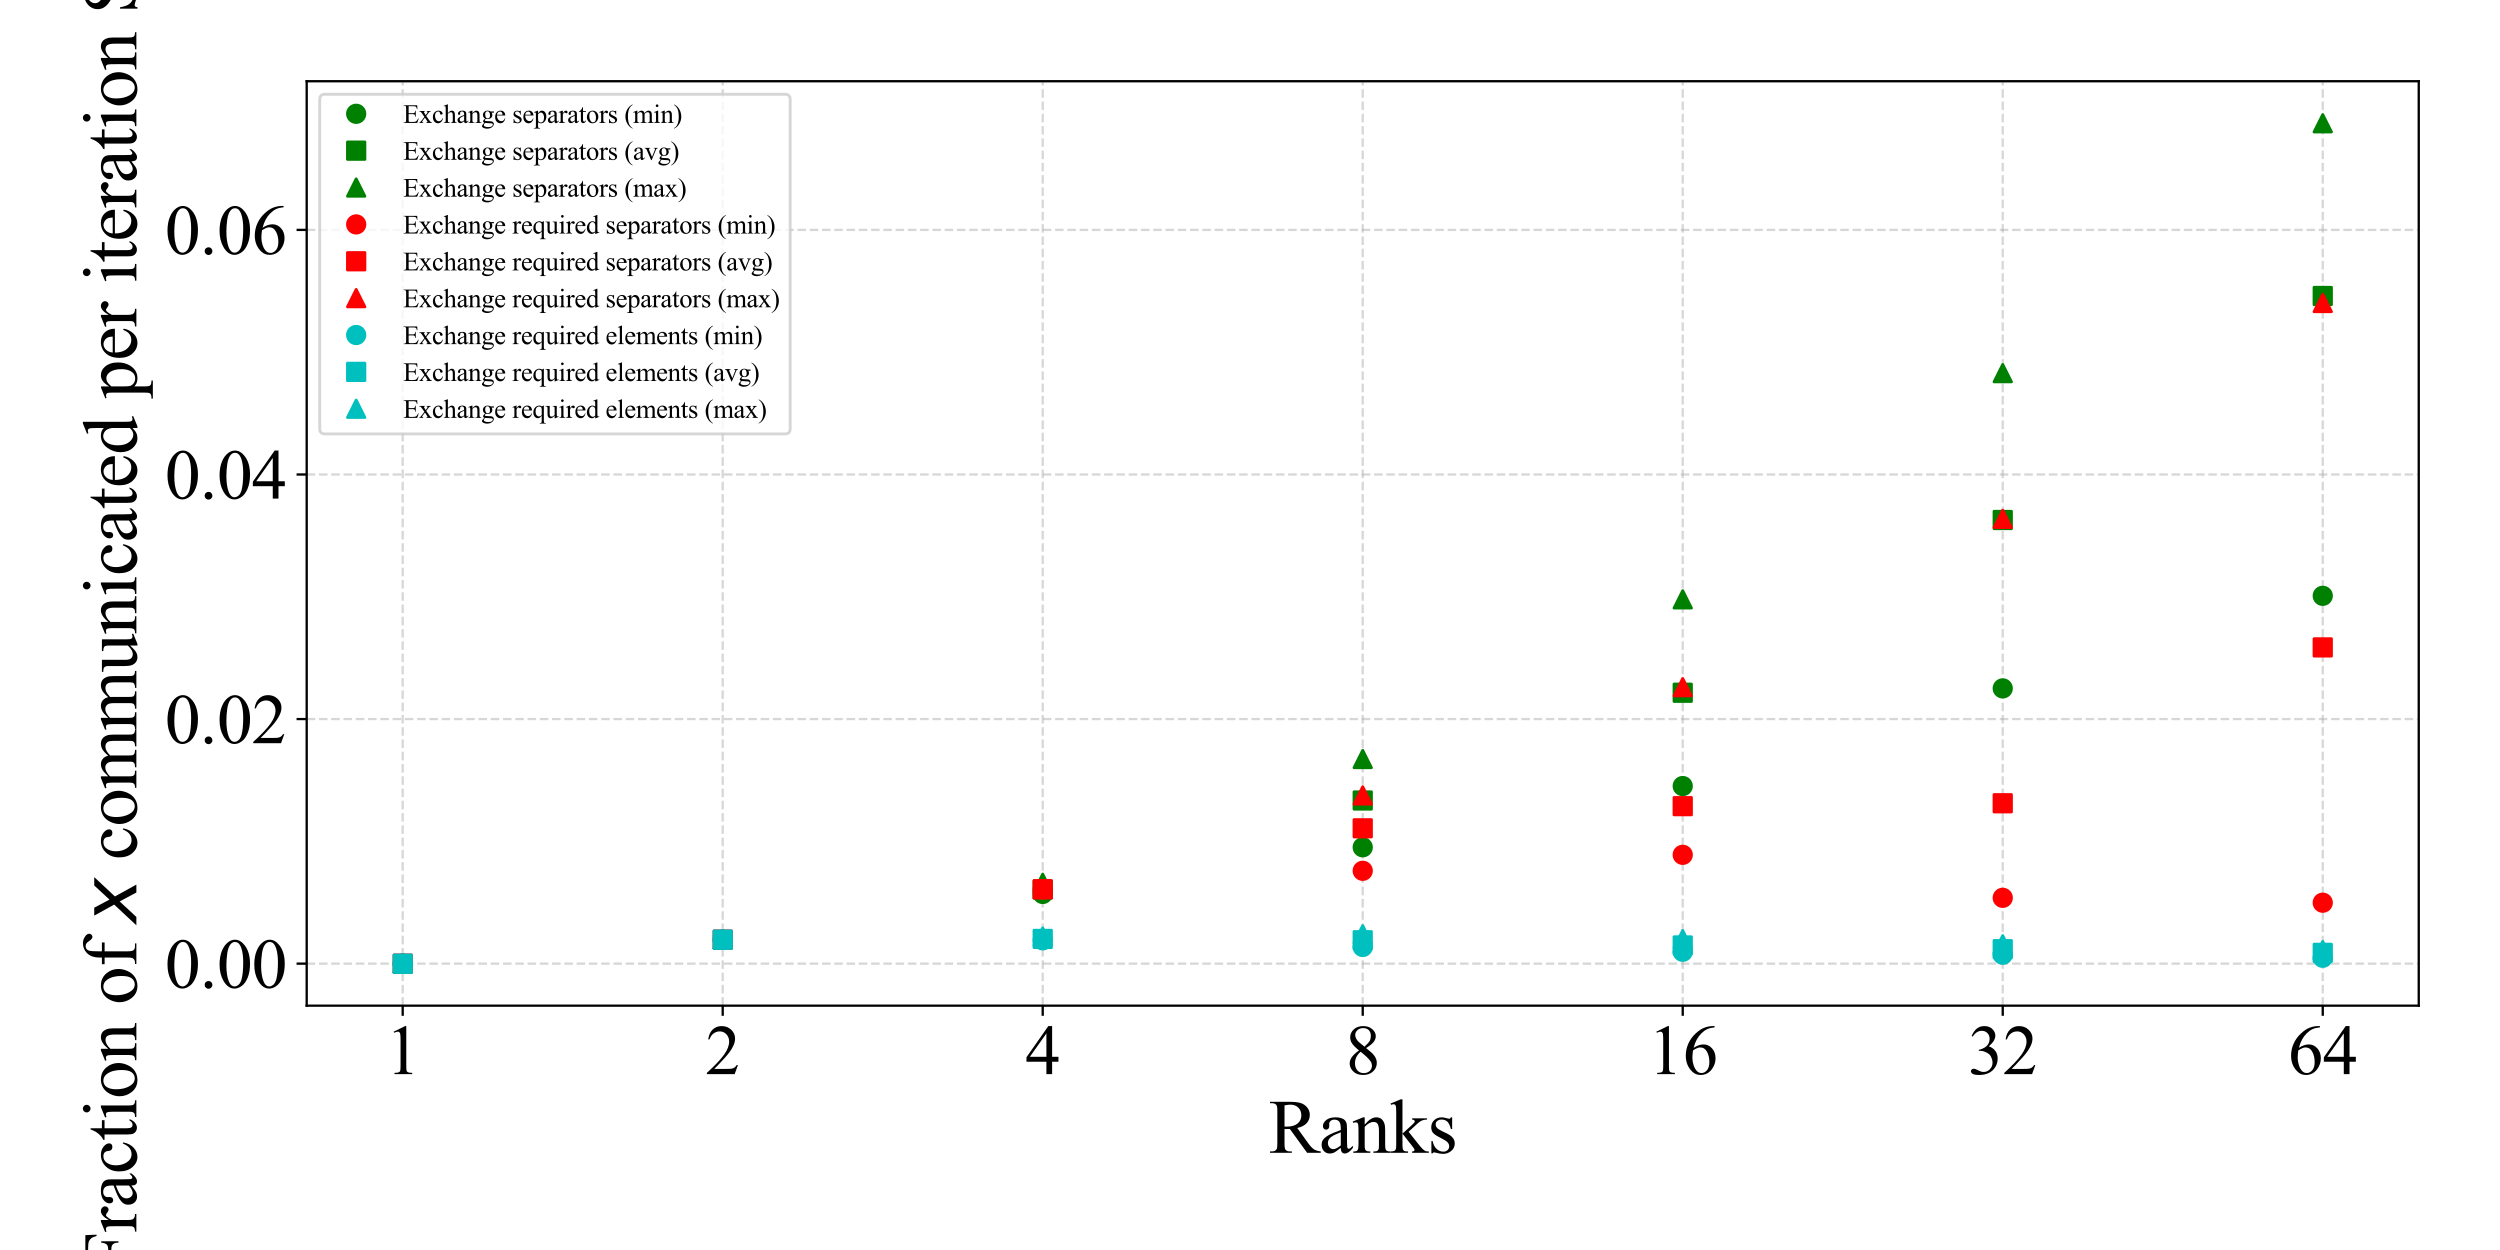 <?xml version="1.0" encoding="utf-8" standalone="no"?>
<!DOCTYPE svg PUBLIC "-//W3C//DTD SVG 1.1//EN"
  "http://www.w3.org/Graphics/SVG/1.1/DTD/svg11.dtd">
<svg xmlns:xlink="http://www.w3.org/1999/xlink" width="864pt" height="432pt" viewBox="0 0 864 432" xmlns="http://www.w3.org/2000/svg" version="1.1">
 <defs>
  <style type="text/css">*{stroke-linejoin: round; stroke-linecap: butt}</style>
 </defs>
 <g id="figure_1">
  <g id="patch_1">
   <path d="M 0 432 
L 864 432 
L 864 0 
L 0 0 
z
" style="fill: #ffffff"/>
  </g>
  <g id="axes_1">
   <g id="patch_2">
    <path d="M 105.995 347.56 
L 835.92 347.56 
L 835.92 28.08 
L 105.995 28.08 
z
" style="fill: #ffffff"/>
   </g>
   <g id="matplotlib.axis_1">
    <g id="xtick_1">
     <g id="line2d_1">
      <path d="M 139.173 347.56 
L 139.173 28.08 
" clip-path="url(#p803df3d46d)" style="fill: none; stroke-dasharray: 2.96,1.28; stroke-dashoffset: 0; stroke: #b0b0b0; stroke-opacity: 0.5; stroke-width: 0.8"/>
     </g>
     <g id="line2d_2">
      <defs>
       <path id="m078b22a308" d="M 0 0 
L 0 3.5 
" style="stroke: #000000; stroke-width: 0.8"/>
      </defs>
      <g>
       <use xlink:href="#m078b22a308" x="139.173" y="347.56" style="stroke: #000000; stroke-width: 0.8"/>
      </g>
     </g>
     <g id="text_1">
      <!-- 1 -->
      <g transform="translate(133.173 371.225) scale(0.24 -0.24)">
       <defs>
        <path id="TimesNewRomanPSMT-31" d="M 750 3822 
L 1781 4325 
L 1884 4325 
L 1884 747 
Q 1884 391 1914 303 
Q 1944 216 2037 169 
Q 2131 122 2419 116 
L 2419 0 
L 825 0 
L 825 116 
Q 1125 122 1212 167 
Q 1300 213 1334 289 
Q 1369 366 1369 747 
L 1369 3034 
Q 1369 3497 1338 3628 
Q 1316 3728 1258 3775 
Q 1200 3822 1119 3822 
Q 1003 3822 797 3725 
L 750 3822 
z
" transform="scale(0.016)"/>
       </defs>
       <use xlink:href="#TimesNewRomanPSMT-31"/>
      </g>
     </g>
    </g>
    <g id="xtick_2">
     <g id="line2d_3">
      <path d="M 249.768 347.56 
L 249.768 28.08 
" clip-path="url(#p803df3d46d)" style="fill: none; stroke-dasharray: 2.96,1.28; stroke-dashoffset: 0; stroke: #b0b0b0; stroke-opacity: 0.5; stroke-width: 0.8"/>
     </g>
     <g id="line2d_4">
      <g>
       <use xlink:href="#m078b22a308" x="249.768" y="347.56" style="stroke: #000000; stroke-width: 0.8"/>
      </g>
     </g>
     <g id="text_2">
      <!-- 2 -->
      <g transform="translate(243.768 371.225) scale(0.24 -0.24)">
       <defs>
        <path id="TimesNewRomanPSMT-32" d="M 2934 816 
L 2638 0 
L 138 0 
L 138 116 
Q 1241 1122 1691 1759 
Q 2141 2397 2141 2925 
Q 2141 3328 1894 3587 
Q 1647 3847 1303 3847 
Q 991 3847 742 3664 
Q 494 3481 375 3128 
L 259 3128 
Q 338 3706 661 4015 
Q 984 4325 1469 4325 
Q 1984 4325 2329 3994 
Q 2675 3663 2675 3213 
Q 2675 2891 2525 2569 
Q 2294 2063 1775 1497 
Q 997 647 803 472 
L 1909 472 
Q 2247 472 2383 497 
Q 2519 522 2628 598 
Q 2738 675 2819 816 
L 2934 816 
z
" transform="scale(0.016)"/>
       </defs>
       <use xlink:href="#TimesNewRomanPSMT-32"/>
      </g>
     </g>
    </g>
    <g id="xtick_3">
     <g id="line2d_5">
      <path d="M 360.363 347.56 
L 360.363 28.08 
" clip-path="url(#p803df3d46d)" style="fill: none; stroke-dasharray: 2.96,1.28; stroke-dashoffset: 0; stroke: #b0b0b0; stroke-opacity: 0.5; stroke-width: 0.8"/>
     </g>
     <g id="line2d_6">
      <g>
       <use xlink:href="#m078b22a308" x="360.363" y="347.56" style="stroke: #000000; stroke-width: 0.8"/>
      </g>
     </g>
     <g id="text_3">
      <!-- 4 -->
      <g transform="translate(354.363 371.225) scale(0.24 -0.24)">
       <defs>
        <path id="TimesNewRomanPSMT-34" d="M 2978 1563 
L 2978 1119 
L 2409 1119 
L 2409 0 
L 1894 0 
L 1894 1119 
L 100 1119 
L 100 1519 
L 2066 4325 
L 2409 4325 
L 2409 1563 
L 2978 1563 
z
M 1894 1563 
L 1894 3666 
L 406 1563 
L 1894 1563 
z
" transform="scale(0.016)"/>
       </defs>
       <use xlink:href="#TimesNewRomanPSMT-34"/>
      </g>
     </g>
    </g>
    <g id="xtick_4">
     <g id="line2d_7">
      <path d="M 470.957 347.56 
L 470.957 28.08 
" clip-path="url(#p803df3d46d)" style="fill: none; stroke-dasharray: 2.96,1.28; stroke-dashoffset: 0; stroke: #b0b0b0; stroke-opacity: 0.5; stroke-width: 0.8"/>
     </g>
     <g id="line2d_8">
      <g>
       <use xlink:href="#m078b22a308" x="470.957" y="347.56" style="stroke: #000000; stroke-width: 0.8"/>
      </g>
     </g>
     <g id="text_4">
      <!-- 8 -->
      <g transform="translate(464.957 371.225) scale(0.24 -0.24)">
       <defs>
        <path id="TimesNewRomanPSMT-38" d="M 1228 2134 
Q 725 2547 579 2797 
Q 434 3047 434 3316 
Q 434 3728 753 4026 
Q 1072 4325 1600 4325 
Q 2113 4325 2425 4047 
Q 2738 3769 2738 3413 
Q 2738 3175 2569 2928 
Q 2400 2681 1866 2347 
Q 2416 1922 2594 1678 
Q 2831 1359 2831 1006 
Q 2831 559 2490 242 
Q 2150 -75 1597 -75 
Q 994 -75 656 303 
Q 388 606 388 966 
Q 388 1247 577 1523 
Q 766 1800 1228 2134 
z
M 1719 2469 
Q 2094 2806 2194 3001 
Q 2294 3197 2294 3444 
Q 2294 3772 2109 3958 
Q 1925 4144 1606 4144 
Q 1288 4144 1088 3959 
Q 888 3775 888 3528 
Q 888 3366 970 3203 
Q 1053 3041 1206 2894 
L 1719 2469 
z
M 1375 2016 
Q 1116 1797 991 1539 
Q 866 1281 866 981 
Q 866 578 1086 336 
Q 1306 94 1647 94 
Q 1984 94 2187 284 
Q 2391 475 2391 747 
Q 2391 972 2272 1150 
Q 2050 1481 1375 2016 
z
" transform="scale(0.016)"/>
       </defs>
       <use xlink:href="#TimesNewRomanPSMT-38"/>
      </g>
     </g>
    </g>
    <g id="xtick_5">
     <g id="line2d_9">
      <path d="M 581.552 347.56 
L 581.552 28.08 
" clip-path="url(#p803df3d46d)" style="fill: none; stroke-dasharray: 2.96,1.28; stroke-dashoffset: 0; stroke: #b0b0b0; stroke-opacity: 0.5; stroke-width: 0.8"/>
     </g>
     <g id="line2d_10">
      <g>
       <use xlink:href="#m078b22a308" x="581.552" y="347.56" style="stroke: #000000; stroke-width: 0.8"/>
      </g>
     </g>
     <g id="text_5">
      <!-- 16 -->
      <g transform="translate(569.552 371.225) scale(0.24 -0.24)">
       <defs>
        <path id="TimesNewRomanPSMT-36" d="M 2869 4325 
L 2869 4209 
Q 2456 4169 2195 4045 
Q 1934 3922 1679 3669 
Q 1425 3416 1258 3105 
Q 1091 2794 978 2366 
Q 1428 2675 1881 2675 
Q 2316 2675 2634 2325 
Q 2953 1975 2953 1425 
Q 2953 894 2631 456 
Q 2244 -75 1606 -75 
Q 1172 -75 869 213 
Q 275 772 275 1663 
Q 275 2231 503 2743 
Q 731 3256 1154 3653 
Q 1578 4050 1965 4187 
Q 2353 4325 2688 4325 
L 2869 4325 
z
M 925 2138 
Q 869 1716 869 1456 
Q 869 1156 980 804 
Q 1091 453 1309 247 
Q 1469 100 1697 100 
Q 1969 100 2183 356 
Q 2397 613 2397 1088 
Q 2397 1622 2184 2012 
Q 1972 2403 1581 2403 
Q 1463 2403 1327 2353 
Q 1191 2303 925 2138 
z
" transform="scale(0.016)"/>
       </defs>
       <use xlink:href="#TimesNewRomanPSMT-31"/>
       <use xlink:href="#TimesNewRomanPSMT-36" x="50"/>
      </g>
     </g>
    </g>
    <g id="xtick_6">
     <g id="line2d_11">
      <path d="M 692.147 347.56 
L 692.147 28.08 
" clip-path="url(#p803df3d46d)" style="fill: none; stroke-dasharray: 2.96,1.28; stroke-dashoffset: 0; stroke: #b0b0b0; stroke-opacity: 0.5; stroke-width: 0.8"/>
     </g>
     <g id="line2d_12">
      <g>
       <use xlink:href="#m078b22a308" x="692.147" y="347.56" style="stroke: #000000; stroke-width: 0.8"/>
      </g>
     </g>
     <g id="text_6">
      <!-- 32 -->
      <g transform="translate(680.147 371.225) scale(0.24 -0.24)">
       <defs>
        <path id="TimesNewRomanPSMT-33" d="M 325 3431 
Q 506 3859 782 4092 
Q 1059 4325 1472 4325 
Q 1981 4325 2253 3994 
Q 2459 3747 2459 3466 
Q 2459 3003 1878 2509 
Q 2269 2356 2469 2072 
Q 2669 1788 2669 1403 
Q 2669 853 2319 450 
Q 1863 -75 997 -75 
Q 569 -75 414 31 
Q 259 138 259 259 
Q 259 350 332 419 
Q 406 488 509 488 
Q 588 488 669 463 
Q 722 447 909 348 
Q 1097 250 1169 231 
Q 1284 197 1416 197 
Q 1734 197 1970 444 
Q 2206 691 2206 1028 
Q 2206 1275 2097 1509 
Q 2016 1684 1919 1775 
Q 1784 1900 1550 2001 
Q 1316 2103 1072 2103 
L 972 2103 
L 972 2197 
Q 1219 2228 1467 2375 
Q 1716 2522 1828 2728 
Q 1941 2934 1941 3181 
Q 1941 3503 1739 3701 
Q 1538 3900 1238 3900 
Q 753 3900 428 3381 
L 325 3431 
z
" transform="scale(0.016)"/>
       </defs>
       <use xlink:href="#TimesNewRomanPSMT-33"/>
       <use xlink:href="#TimesNewRomanPSMT-32" x="50"/>
      </g>
     </g>
    </g>
    <g id="xtick_7">
     <g id="line2d_13">
      <path d="M 802.742 347.56 
L 802.742 28.08 
" clip-path="url(#p803df3d46d)" style="fill: none; stroke-dasharray: 2.96,1.28; stroke-dashoffset: 0; stroke: #b0b0b0; stroke-opacity: 0.5; stroke-width: 0.8"/>
     </g>
     <g id="line2d_14">
      <g>
       <use xlink:href="#m078b22a308" x="802.742" y="347.56" style="stroke: #000000; stroke-width: 0.8"/>
      </g>
     </g>
     <g id="text_7">
      <!-- 64 -->
      <g transform="translate(790.742 371.225) scale(0.24 -0.24)">
       <use xlink:href="#TimesNewRomanPSMT-36"/>
       <use xlink:href="#TimesNewRomanPSMT-34" x="50"/>
      </g>
     </g>
    </g>
    <g id="text_8">
     <!-- Ranks -->
     <g transform="translate(438.455 398.413) scale(0.26 -0.26)">
      <defs>
       <path id="TimesNewRomanPSMT-52" d="M 4325 0 
L 3194 0 
L 1759 1981 
Q 1600 1975 1500 1975 
Q 1459 1975 1412 1976 
Q 1366 1978 1316 1981 
L 1316 750 
Q 1316 350 1403 253 
Q 1522 116 1759 116 
L 1925 116 
L 1925 0 
L 109 0 
L 109 116 
L 269 116 
Q 538 116 653 291 
Q 719 388 719 750 
L 719 3488 
Q 719 3888 631 3984 
Q 509 4122 269 4122 
L 109 4122 
L 109 4238 
L 1653 4238 
Q 2328 4238 2648 4139 
Q 2969 4041 3192 3777 
Q 3416 3513 3416 3147 
Q 3416 2756 3161 2468 
Q 2906 2181 2372 2063 
L 3247 847 
Q 3547 428 3762 290 
Q 3978 153 4325 116 
L 4325 0 
z
M 1316 2178 
Q 1375 2178 1419 2176 
Q 1463 2175 1491 2175 
Q 2097 2175 2405 2437 
Q 2713 2700 2713 3106 
Q 2713 3503 2464 3751 
Q 2216 4000 1806 4000 
Q 1625 4000 1316 3941 
L 1316 2178 
z
" transform="scale(0.016)"/>
       <path id="TimesNewRomanPSMT-61" d="M 1822 413 
Q 1381 72 1269 19 
Q 1100 -59 909 -59 
Q 613 -59 420 144 
Q 228 347 228 678 
Q 228 888 322 1041 
Q 450 1253 767 1440 
Q 1084 1628 1822 1897 
L 1822 2009 
Q 1822 2438 1686 2597 
Q 1550 2756 1291 2756 
Q 1094 2756 978 2650 
Q 859 2544 859 2406 
L 866 2225 
Q 866 2081 792 2003 
Q 719 1925 600 1925 
Q 484 1925 411 2006 
Q 338 2088 338 2228 
Q 338 2497 613 2722 
Q 888 2947 1384 2947 
Q 1766 2947 2009 2819 
Q 2194 2722 2281 2516 
Q 2338 2381 2338 1966 
L 2338 994 
Q 2338 584 2353 492 
Q 2369 400 2405 369 
Q 2441 338 2488 338 
Q 2538 338 2575 359 
Q 2641 400 2828 588 
L 2828 413 
Q 2478 -56 2159 -56 
Q 2006 -56 1915 50 
Q 1825 156 1822 413 
z
M 1822 616 
L 1822 1706 
Q 1350 1519 1213 1441 
Q 966 1303 859 1153 
Q 753 1003 753 825 
Q 753 600 887 451 
Q 1022 303 1197 303 
Q 1434 303 1822 616 
z
" transform="scale(0.016)"/>
       <path id="TimesNewRomanPSMT-6e" d="M 1034 2341 
Q 1538 2947 1994 2947 
Q 2228 2947 2397 2830 
Q 2566 2713 2666 2444 
Q 2734 2256 2734 1869 
L 2734 647 
Q 2734 375 2778 278 
Q 2813 200 2889 156 
Q 2966 113 3172 113 
L 3172 0 
L 1756 0 
L 1756 113 
L 1816 113 
Q 2016 113 2095 173 
Q 2175 234 2206 353 
Q 2219 400 2219 647 
L 2219 1819 
Q 2219 2209 2117 2386 
Q 2016 2563 1775 2563 
Q 1403 2563 1034 2156 
L 1034 647 
Q 1034 356 1069 288 
Q 1113 197 1189 155 
Q 1266 113 1500 113 
L 1500 0 
L 84 0 
L 84 113 
L 147 113 
Q 366 113 442 223 
Q 519 334 519 647 
L 519 1709 
Q 519 2225 495 2337 
Q 472 2450 423 2490 
Q 375 2531 294 2531 
Q 206 2531 84 2484 
L 38 2597 
L 900 2947 
L 1034 2947 
L 1034 2341 
z
" transform="scale(0.016)"/>
       <path id="TimesNewRomanPSMT-6b" d="M 1047 4444 
L 1047 1594 
L 1775 2259 
Q 2006 2472 2044 2528 
Q 2069 2566 2069 2603 
Q 2069 2666 2017 2711 
Q 1966 2756 1847 2763 
L 1847 2863 
L 3091 2863 
L 3091 2763 
Q 2834 2756 2664 2684 
Q 2494 2613 2291 2428 
L 1556 1750 
L 2291 822 
Q 2597 438 2703 334 
Q 2853 188 2966 144 
Q 3044 113 3238 113 
L 3238 0 
L 1847 0 
L 1847 113 
Q 1966 116 2008 148 
Q 2050 181 2050 241 
Q 2050 313 1925 472 
L 1047 1594 
L 1047 644 
Q 1047 366 1086 278 
Q 1125 191 1197 153 
Q 1269 116 1509 113 
L 1509 0 
L 53 0 
L 53 113 
Q 272 113 381 166 
Q 447 200 481 272 
Q 528 375 528 628 
L 528 3234 
Q 528 3731 506 3842 
Q 484 3953 434 3995 
Q 384 4038 303 4038 
Q 238 4038 106 3984 
L 53 4094 
L 903 4444 
L 1047 4444 
z
" transform="scale(0.016)"/>
       <path id="TimesNewRomanPSMT-73" d="M 2050 2947 
L 2050 1972 
L 1947 1972 
Q 1828 2431 1642 2597 
Q 1456 2763 1169 2763 
Q 950 2763 815 2647 
Q 681 2531 681 2391 
Q 681 2216 781 2091 
Q 878 1963 1175 1819 
L 1631 1597 
Q 2266 1288 2266 781 
Q 2266 391 1970 151 
Q 1675 -88 1309 -88 
Q 1047 -88 709 6 
Q 606 38 541 38 
Q 469 38 428 -44 
L 325 -44 
L 325 978 
L 428 978 
Q 516 541 762 319 
Q 1009 97 1316 97 
Q 1531 97 1667 223 
Q 1803 350 1803 528 
Q 1803 744 1651 891 
Q 1500 1038 1047 1263 
Q 594 1488 453 1669 
Q 313 1847 313 2119 
Q 313 2472 555 2709 
Q 797 2947 1181 2947 
Q 1350 2947 1591 2875 
Q 1750 2828 1803 2828 
Q 1853 2828 1881 2850 
Q 1909 2872 1947 2947 
L 2050 2947 
z
" transform="scale(0.016)"/>
      </defs>
      <use xlink:href="#TimesNewRomanPSMT-52"/>
      <use xlink:href="#TimesNewRomanPSMT-61" x="66.699"/>
      <use xlink:href="#TimesNewRomanPSMT-6e" x="111.084"/>
      <use xlink:href="#TimesNewRomanPSMT-6b" x="161.084"/>
      <use xlink:href="#TimesNewRomanPSMT-73" x="211.084"/>
     </g>
    </g>
   </g>
   <g id="matplotlib.axis_2">
    <g id="ytick_1">
     <g id="line2d_15">
      <path d="M 105.995 333.038 
L 835.92 333.038 
" clip-path="url(#p803df3d46d)" style="fill: none; stroke-dasharray: 2.96,1.28; stroke-dashoffset: 0; stroke: #b0b0b0; stroke-opacity: 0.5; stroke-width: 0.8"/>
     </g>
     <g id="line2d_16">
      <defs>
       <path id="m30df126e8d" d="M 0 0 
L -3.5 0 
" style="stroke: #000000; stroke-width: 0.8"/>
      </defs>
      <g>
       <use xlink:href="#m30df126e8d" x="105.995" y="333.038" style="stroke: #000000; stroke-width: 0.8"/>
      </g>
     </g>
     <g id="text_9">
      <!-- 0.00 -->
      <g transform="translate(56.995 341.371) scale(0.24 -0.24)">
       <defs>
        <path id="TimesNewRomanPSMT-30" d="M 231 2094 
Q 231 2819 450 3342 
Q 669 3866 1031 4122 
Q 1313 4325 1613 4325 
Q 2100 4325 2488 3828 
Q 2972 3213 2972 2159 
Q 2972 1422 2759 906 
Q 2547 391 2217 158 
Q 1888 -75 1581 -75 
Q 975 -75 572 641 
Q 231 1244 231 2094 
z
M 844 2016 
Q 844 1141 1059 588 
Q 1238 122 1591 122 
Q 1759 122 1940 273 
Q 2122 425 2216 781 
Q 2359 1319 2359 2297 
Q 2359 3022 2209 3506 
Q 2097 3866 1919 4016 
Q 1791 4119 1609 4119 
Q 1397 4119 1231 3928 
Q 1006 3669 925 3112 
Q 844 2556 844 2016 
z
" transform="scale(0.016)"/>
        <path id="TimesNewRomanPSMT-2e" d="M 800 606 
Q 947 606 1047 504 
Q 1147 403 1147 259 
Q 1147 116 1045 14 
Q 944 -88 800 -88 
Q 656 -88 554 14 
Q 453 116 453 259 
Q 453 406 554 506 
Q 656 606 800 606 
z
" transform="scale(0.016)"/>
       </defs>
       <use xlink:href="#TimesNewRomanPSMT-30"/>
       <use xlink:href="#TimesNewRomanPSMT-2e" x="50"/>
       <use xlink:href="#TimesNewRomanPSMT-30" x="75"/>
       <use xlink:href="#TimesNewRomanPSMT-30" x="125"/>
      </g>
     </g>
    </g>
    <g id="ytick_2">
     <g id="line2d_17">
      <path d="M 105.995 248.511 
L 835.92 248.511 
" clip-path="url(#p803df3d46d)" style="fill: none; stroke-dasharray: 2.96,1.28; stroke-dashoffset: 0; stroke: #b0b0b0; stroke-opacity: 0.5; stroke-width: 0.8"/>
     </g>
     <g id="line2d_18">
      <g>
       <use xlink:href="#m30df126e8d" x="105.995" y="248.511" style="stroke: #000000; stroke-width: 0.8"/>
      </g>
     </g>
     <g id="text_10">
      <!-- 0.02 -->
      <g transform="translate(56.995 256.844) scale(0.24 -0.24)">
       <use xlink:href="#TimesNewRomanPSMT-30"/>
       <use xlink:href="#TimesNewRomanPSMT-2e" x="50"/>
       <use xlink:href="#TimesNewRomanPSMT-30" x="75"/>
       <use xlink:href="#TimesNewRomanPSMT-32" x="125"/>
      </g>
     </g>
    </g>
    <g id="ytick_3">
     <g id="line2d_19">
      <path d="M 105.995 163.985 
L 835.92 163.985 
" clip-path="url(#p803df3d46d)" style="fill: none; stroke-dasharray: 2.96,1.28; stroke-dashoffset: 0; stroke: #b0b0b0; stroke-opacity: 0.5; stroke-width: 0.8"/>
     </g>
     <g id="line2d_20">
      <g>
       <use xlink:href="#m30df126e8d" x="105.995" y="163.985" style="stroke: #000000; stroke-width: 0.8"/>
      </g>
     </g>
     <g id="text_11">
      <!-- 0.04 -->
      <g transform="translate(56.995 172.317) scale(0.24 -0.24)">
       <use xlink:href="#TimesNewRomanPSMT-30"/>
       <use xlink:href="#TimesNewRomanPSMT-2e" x="50"/>
       <use xlink:href="#TimesNewRomanPSMT-30" x="75"/>
       <use xlink:href="#TimesNewRomanPSMT-34" x="125"/>
      </g>
     </g>
    </g>
    <g id="ytick_4">
     <g id="line2d_21">
      <path d="M 105.995 79.458 
L 835.92 79.458 
" clip-path="url(#p803df3d46d)" style="fill: none; stroke-dasharray: 2.96,1.28; stroke-dashoffset: 0; stroke: #b0b0b0; stroke-opacity: 0.5; stroke-width: 0.8"/>
     </g>
     <g id="line2d_22">
      <g>
       <use xlink:href="#m30df126e8d" x="105.995" y="79.458" style="stroke: #000000; stroke-width: 0.8"/>
      </g>
     </g>
     <g id="text_12">
      <!-- 0.06 -->
      <g transform="translate(56.995 87.79) scale(0.24 -0.24)">
       <use xlink:href="#TimesNewRomanPSMT-30"/>
       <use xlink:href="#TimesNewRomanPSMT-2e" x="50"/>
       <use xlink:href="#TimesNewRomanPSMT-30" x="75"/>
       <use xlink:href="#TimesNewRomanPSMT-36" x="125"/>
      </g>
     </g>
    </g>
    <g id="text_13">
     <!-- Fraction of $x$ communicated per iteration SpMV -->
     <g transform="translate(47.275 440.41) rotate(-90) scale(0.26 -0.26)">
      <defs>
       <path id="TimesNewRomanPSMT-46" d="M 1309 4006 
L 1309 2341 
L 2081 2341 
Q 2347 2341 2470 2458 
Q 2594 2575 2634 2922 
L 2750 2922 
L 2750 1488 
L 2634 1488 
Q 2631 1734 2570 1850 
Q 2509 1966 2401 2023 
Q 2294 2081 2081 2081 
L 1309 2081 
L 1309 750 
Q 1309 428 1350 325 
Q 1381 247 1481 191 
Q 1619 116 1769 116 
L 1922 116 
L 1922 0 
L 103 0 
L 103 116 
L 253 116 
Q 516 116 634 269 
Q 709 369 709 750 
L 709 3488 
Q 709 3809 669 3913 
Q 638 3991 541 4047 
Q 406 4122 253 4122 
L 103 4122 
L 103 4238 
L 3256 4238 
L 3297 3306 
L 3188 3306 
Q 3106 3603 2998 3742 
Q 2891 3881 2733 3943 
Q 2575 4006 2244 4006 
L 1309 4006 
z
" transform="scale(0.016)"/>
       <path id="TimesNewRomanPSMT-72" d="M 1038 2947 
L 1038 2303 
Q 1397 2947 1775 2947 
Q 1947 2947 2059 2842 
Q 2172 2738 2172 2600 
Q 2172 2478 2090 2393 
Q 2009 2309 1897 2309 
Q 1788 2309 1652 2417 
Q 1516 2525 1450 2525 
Q 1394 2525 1328 2463 
Q 1188 2334 1038 2041 
L 1038 669 
Q 1038 431 1097 309 
Q 1138 225 1241 169 
Q 1344 113 1538 113 
L 1538 0 
L 72 0 
L 72 113 
Q 291 113 397 181 
Q 475 231 506 341 
Q 522 394 522 644 
L 522 1753 
Q 522 2253 501 2348 
Q 481 2444 426 2487 
Q 372 2531 291 2531 
Q 194 2531 72 2484 
L 41 2597 
L 906 2947 
L 1038 2947 
z
" transform="scale(0.016)"/>
       <path id="TimesNewRomanPSMT-63" d="M 2631 1088 
Q 2516 522 2178 217 
Q 1841 -88 1431 -88 
Q 944 -88 581 321 
Q 219 731 219 1428 
Q 219 2103 620 2525 
Q 1022 2947 1584 2947 
Q 2006 2947 2278 2723 
Q 2550 2500 2550 2259 
Q 2550 2141 2473 2067 
Q 2397 1994 2259 1994 
Q 2075 1994 1981 2113 
Q 1928 2178 1911 2362 
Q 1894 2547 1784 2644 
Q 1675 2738 1481 2738 
Q 1169 2738 978 2506 
Q 725 2200 725 1697 
Q 725 1184 976 792 
Q 1228 400 1656 400 
Q 1963 400 2206 609 
Q 2378 753 2541 1131 
L 2631 1088 
z
" transform="scale(0.016)"/>
       <path id="TimesNewRomanPSMT-74" d="M 1031 3803 
L 1031 2863 
L 1700 2863 
L 1700 2644 
L 1031 2644 
L 1031 788 
Q 1031 509 1111 412 
Q 1191 316 1316 316 
Q 1419 316 1516 380 
Q 1613 444 1666 569 
L 1788 569 
Q 1678 263 1478 108 
Q 1278 -47 1066 -47 
Q 922 -47 784 33 
Q 647 113 581 261 
Q 516 409 516 719 
L 516 2644 
L 63 2644 
L 63 2747 
Q 234 2816 414 2980 
Q 594 3144 734 3369 
Q 806 3488 934 3803 
L 1031 3803 
z
" transform="scale(0.016)"/>
       <path id="TimesNewRomanPSMT-69" d="M 928 4444 
Q 1059 4444 1151 4351 
Q 1244 4259 1244 4128 
Q 1244 3997 1151 3903 
Q 1059 3809 928 3809 
Q 797 3809 703 3903 
Q 609 3997 609 4128 
Q 609 4259 701 4351 
Q 794 4444 928 4444 
z
M 1188 2947 
L 1188 647 
Q 1188 378 1227 289 
Q 1266 200 1342 156 
Q 1419 113 1622 113 
L 1622 0 
L 231 0 
L 231 113 
Q 441 113 512 153 
Q 584 194 626 287 
Q 669 381 669 647 
L 669 1750 
Q 669 2216 641 2353 
Q 619 2453 572 2492 
Q 525 2531 444 2531 
Q 356 2531 231 2484 
L 188 2597 
L 1050 2947 
L 1188 2947 
z
" transform="scale(0.016)"/>
       <path id="TimesNewRomanPSMT-6f" d="M 1600 2947 
Q 2250 2947 2644 2453 
Q 2978 2031 2978 1484 
Q 2978 1100 2793 706 
Q 2609 313 2286 112 
Q 1963 -88 1566 -88 
Q 919 -88 538 428 
Q 216 863 216 1403 
Q 216 1797 411 2186 
Q 606 2575 925 2761 
Q 1244 2947 1600 2947 
z
M 1503 2744 
Q 1338 2744 1170 2645 
Q 1003 2547 900 2300 
Q 797 2053 797 1666 
Q 797 1041 1045 587 
Q 1294 134 1700 134 
Q 2003 134 2200 384 
Q 2397 634 2397 1244 
Q 2397 2006 2069 2444 
Q 1847 2744 1503 2744 
z
" transform="scale(0.016)"/>
       <path id="TimesNewRomanPSMT-20" transform="scale(0.016)"/>
       <path id="TimesNewRomanPSMT-66" d="M 1319 2638 
L 1319 756 
Q 1319 356 1406 250 
Q 1522 113 1716 113 
L 1975 113 
L 1975 0 
L 266 0 
L 266 113 
L 394 113 
Q 519 113 622 175 
Q 725 238 764 344 
Q 803 450 803 756 
L 803 2638 
L 247 2638 
L 247 2863 
L 803 2863 
L 803 3050 
Q 803 3478 940 3775 
Q 1078 4072 1361 4255 
Q 1644 4438 1997 4438 
Q 2325 4438 2600 4225 
Q 2781 4084 2781 3909 
Q 2781 3816 2700 3733 
Q 2619 3650 2525 3650 
Q 2453 3650 2373 3701 
Q 2294 3753 2178 3923 
Q 2063 4094 1966 4153 
Q 1869 4213 1750 4213 
Q 1606 4213 1506 4136 
Q 1406 4059 1362 3898 
Q 1319 3738 1319 3069 
L 1319 2863 
L 2056 2863 
L 2056 2638 
L 1319 2638 
z
" transform="scale(0.016)"/>
       <path id="DejaVuSans-Oblique-78" d="M 3841 3500 
L 2234 1784 
L 3219 0 
L 2559 0 
L 1819 1388 
L 531 0 
L -166 0 
L 1556 1844 
L 641 3500 
L 1300 3500 
L 1972 2234 
L 3144 3500 
L 3841 3500 
z
" transform="scale(0.016)"/>
       <path id="TimesNewRomanPSMT-6d" d="M 1050 2338 
Q 1363 2650 1419 2697 
Q 1559 2816 1721 2881 
Q 1884 2947 2044 2947 
Q 2313 2947 2506 2790 
Q 2700 2634 2766 2338 
Q 3088 2713 3309 2830 
Q 3531 2947 3766 2947 
Q 3994 2947 4170 2830 
Q 4347 2713 4450 2447 
Q 4519 2266 4519 1878 
L 4519 647 
Q 4519 378 4559 278 
Q 4591 209 4675 161 
Q 4759 113 4950 113 
L 4950 0 
L 3538 0 
L 3538 113 
L 3597 113 
Q 3781 113 3884 184 
Q 3956 234 3988 344 
Q 4000 397 4000 647 
L 4000 1878 
Q 4000 2228 3916 2372 
Q 3794 2572 3525 2572 
Q 3359 2572 3192 2489 
Q 3025 2406 2788 2181 
L 2781 2147 
L 2788 2013 
L 2788 647 
Q 2788 353 2820 281 
Q 2853 209 2943 161 
Q 3034 113 3253 113 
L 3253 0 
L 1806 0 
L 1806 113 
Q 2044 113 2133 169 
Q 2222 225 2256 338 
Q 2272 391 2272 647 
L 2272 1878 
Q 2272 2228 2169 2381 
Q 2031 2581 1784 2581 
Q 1616 2581 1450 2491 
Q 1191 2353 1050 2181 
L 1050 647 
Q 1050 366 1089 281 
Q 1128 197 1204 155 
Q 1281 113 1516 113 
L 1516 0 
L 100 0 
L 100 113 
Q 297 113 375 155 
Q 453 197 493 289 
Q 534 381 534 647 
L 534 1741 
Q 534 2213 506 2350 
Q 484 2453 437 2492 
Q 391 2531 309 2531 
Q 222 2531 100 2484 
L 53 2597 
L 916 2947 
L 1050 2947 
L 1050 2338 
z
" transform="scale(0.016)"/>
       <path id="TimesNewRomanPSMT-75" d="M 2709 2863 
L 2709 1128 
Q 2709 631 2732 520 
Q 2756 409 2807 365 
Q 2859 322 2928 322 
Q 3025 322 3147 375 
L 3191 266 
L 2334 -88 
L 2194 -88 
L 2194 519 
Q 1825 119 1631 15 
Q 1438 -88 1222 -88 
Q 981 -88 804 51 
Q 628 191 559 409 
Q 491 628 491 1028 
L 491 2306 
Q 491 2509 447 2587 
Q 403 2666 317 2708 
Q 231 2750 6 2747 
L 6 2863 
L 1009 2863 
L 1009 947 
Q 1009 547 1148 422 
Q 1288 297 1484 297 
Q 1619 297 1789 381 
Q 1959 466 2194 703 
L 2194 2325 
Q 2194 2569 2105 2655 
Q 2016 2741 1734 2747 
L 1734 2863 
L 2709 2863 
z
" transform="scale(0.016)"/>
       <path id="TimesNewRomanPSMT-65" d="M 681 1784 
Q 678 1147 991 784 
Q 1303 422 1725 422 
Q 2006 422 2214 576 
Q 2422 731 2563 1106 
L 2659 1044 
Q 2594 616 2278 264 
Q 1963 -88 1488 -88 
Q 972 -88 605 314 
Q 238 716 238 1394 
Q 238 2128 614 2539 
Q 991 2950 1559 2950 
Q 2041 2950 2350 2633 
Q 2659 2316 2659 1784 
L 681 1784 
z
M 681 1966 
L 2006 1966 
Q 1991 2241 1941 2353 
Q 1863 2528 1708 2628 
Q 1553 2728 1384 2728 
Q 1125 2728 920 2526 
Q 716 2325 681 1966 
z
" transform="scale(0.016)"/>
       <path id="TimesNewRomanPSMT-64" d="M 2222 322 
Q 2013 103 1813 7 
Q 1613 -88 1381 -88 
Q 913 -88 563 304 
Q 213 697 213 1313 
Q 213 1928 600 2439 
Q 988 2950 1597 2950 
Q 1975 2950 2222 2709 
L 2222 3238 
Q 2222 3728 2198 3840 
Q 2175 3953 2125 3993 
Q 2075 4034 2000 4034 
Q 1919 4034 1784 3984 
L 1744 4094 
L 2597 4444 
L 2738 4444 
L 2738 1134 
Q 2738 631 2761 520 
Q 2784 409 2836 365 
Q 2888 322 2956 322 
Q 3041 322 3181 375 
L 3216 266 
L 2366 -88 
L 2222 -88 
L 2222 322 
z
M 2222 541 
L 2222 2016 
Q 2203 2228 2109 2403 
Q 2016 2578 1861 2667 
Q 1706 2756 1559 2756 
Q 1284 2756 1069 2509 
Q 784 2184 784 1559 
Q 784 928 1059 592 
Q 1334 256 1672 256 
Q 1956 256 2222 541 
z
" transform="scale(0.016)"/>
       <path id="TimesNewRomanPSMT-70" d="M -6 2578 
L 875 2934 
L 994 2934 
L 994 2266 
Q 1216 2644 1439 2795 
Q 1663 2947 1909 2947 
Q 2341 2947 2628 2609 
Q 2981 2197 2981 1534 
Q 2981 794 2556 309 
Q 2206 -88 1675 -88 
Q 1444 -88 1275 -22 
Q 1150 25 994 166 
L 994 -706 
Q 994 -1000 1030 -1079 
Q 1066 -1159 1155 -1206 
Q 1244 -1253 1478 -1253 
L 1478 -1369 
L -22 -1369 
L -22 -1253 
L 56 -1253 
Q 228 -1256 350 -1188 
Q 409 -1153 442 -1076 
Q 475 -1000 475 -688 
L 475 2019 
Q 475 2297 450 2372 
Q 425 2447 370 2484 
Q 316 2522 222 2522 
Q 147 2522 31 2478 
L -6 2578 
z
M 994 2081 
L 994 1013 
Q 994 666 1022 556 
Q 1066 375 1236 237 
Q 1406 100 1666 100 
Q 1978 100 2172 344 
Q 2425 663 2425 1241 
Q 2425 1897 2138 2250 
Q 1938 2494 1663 2494 
Q 1513 2494 1366 2419 
Q 1253 2363 994 2081 
z
" transform="scale(0.016)"/>
       <path id="TimesNewRomanPSMT-53" d="M 2934 4334 
L 2934 2869 
L 2819 2869 
Q 2763 3291 2617 3541 
Q 2472 3791 2203 3937 
Q 1934 4084 1647 4084 
Q 1322 4084 1109 3886 
Q 897 3688 897 3434 
Q 897 3241 1031 3081 
Q 1225 2847 1953 2456 
Q 2547 2138 2764 1967 
Q 2981 1797 3098 1565 
Q 3216 1334 3216 1081 
Q 3216 600 2842 251 
Q 2469 -97 1881 -97 
Q 1697 -97 1534 -69 
Q 1438 -53 1133 45 
Q 828 144 747 144 
Q 669 144 623 97 
Q 578 50 556 -97 
L 441 -97 
L 441 1356 
L 556 1356 
Q 638 900 775 673 
Q 913 447 1195 297 
Q 1478 147 1816 147 
Q 2206 147 2432 353 
Q 2659 559 2659 841 
Q 2659 997 2573 1156 
Q 2488 1316 2306 1453 
Q 2184 1547 1640 1851 
Q 1097 2156 867 2337 
Q 638 2519 519 2737 
Q 400 2956 400 3219 
Q 400 3675 750 4004 
Q 1100 4334 1641 4334 
Q 1978 4334 2356 4169 
Q 2531 4091 2603 4091 
Q 2684 4091 2736 4139 
Q 2788 4188 2819 4334 
L 2934 4334 
z
" transform="scale(0.016)"/>
       <path id="TimesNewRomanPSMT-4d" d="M 2619 0 
L 981 3566 
L 981 734 
Q 981 344 1066 247 
Q 1181 116 1431 116 
L 1581 116 
L 1581 0 
L 106 0 
L 106 116 
L 256 116 
Q 525 116 638 278 
Q 706 378 706 734 
L 706 3503 
Q 706 3784 644 3909 
Q 600 4000 483 4061 
Q 366 4122 106 4122 
L 106 4238 
L 1306 4238 
L 2844 922 
L 4356 4238 
L 5556 4238 
L 5556 4122 
L 5409 4122 
Q 5138 4122 5025 3959 
Q 4956 3859 4956 3503 
L 4956 734 
Q 4956 344 5044 247 
Q 5159 116 5409 116 
L 5556 116 
L 5556 0 
L 3756 0 
L 3756 116 
L 3906 116 
Q 4178 116 4288 278 
Q 4356 378 4356 734 
L 4356 3566 
L 2722 0 
L 2619 0 
z
" transform="scale(0.016)"/>
       <path id="TimesNewRomanPSMT-56" d="M 4544 4238 
L 4544 4122 
Q 4319 4081 4203 3978 
Q 4038 3825 3909 3509 
L 2431 -97 
L 2316 -97 
L 728 3556 
Q 606 3838 556 3900 
Q 478 3997 364 4051 
Q 250 4106 56 4122 
L 56 4238 
L 1788 4238 
L 1788 4122 
Q 1494 4094 1406 4022 
Q 1319 3950 1319 3838 
Q 1319 3681 1463 3350 
L 2541 866 
L 3541 3319 
Q 3688 3681 3688 3822 
Q 3688 3913 3597 3995 
Q 3506 4078 3291 4113 
Q 3275 4116 3238 4122 
L 3238 4238 
L 4544 4238 
z
" transform="scale(0.016)"/>
      </defs>
      <use xlink:href="#TimesNewRomanPSMT-46" transform="translate(0 0.562)"/>
      <use xlink:href="#TimesNewRomanPSMT-72" transform="translate(55.615 0.562)"/>
      <use xlink:href="#TimesNewRomanPSMT-61" transform="translate(88.916 0.562)"/>
      <use xlink:href="#TimesNewRomanPSMT-63" transform="translate(133.301 0.562)"/>
      <use xlink:href="#TimesNewRomanPSMT-74" transform="translate(177.686 0.562)"/>
      <use xlink:href="#TimesNewRomanPSMT-69" transform="translate(205.469 0.562)"/>
      <use xlink:href="#TimesNewRomanPSMT-6f" transform="translate(233.252 0.562)"/>
      <use xlink:href="#TimesNewRomanPSMT-6e" transform="translate(283.252 0.562)"/>
      <use xlink:href="#TimesNewRomanPSMT-20" transform="translate(333.252 0.562)"/>
      <use xlink:href="#TimesNewRomanPSMT-6f" transform="translate(358.252 0.562)"/>
      <use xlink:href="#TimesNewRomanPSMT-66" transform="translate(408.252 0.562)"/>
      <use xlink:href="#TimesNewRomanPSMT-20" transform="translate(441.553 0.562)"/>
      <use xlink:href="#DejaVuSans-Oblique-78" transform="translate(466.553 0.562)"/>
      <use xlink:href="#TimesNewRomanPSMT-20" transform="translate(525.732 0.562)"/>
      <use xlink:href="#TimesNewRomanPSMT-63" transform="translate(550.732 0.562)"/>
      <use xlink:href="#TimesNewRomanPSMT-6f" transform="translate(595.117 0.562)"/>
      <use xlink:href="#TimesNewRomanPSMT-6d" transform="translate(645.117 0.562)"/>
      <use xlink:href="#TimesNewRomanPSMT-6d" transform="translate(722.9 0.562)"/>
      <use xlink:href="#TimesNewRomanPSMT-75" transform="translate(800.684 0.562)"/>
      <use xlink:href="#TimesNewRomanPSMT-6e" transform="translate(850.684 0.562)"/>
      <use xlink:href="#TimesNewRomanPSMT-69" transform="translate(900.684 0.562)"/>
      <use xlink:href="#TimesNewRomanPSMT-63" transform="translate(928.467 0.562)"/>
      <use xlink:href="#TimesNewRomanPSMT-61" transform="translate(972.852 0.562)"/>
      <use xlink:href="#TimesNewRomanPSMT-74" transform="translate(1017.236 0.562)"/>
      <use xlink:href="#TimesNewRomanPSMT-65" transform="translate(1045.02 0.562)"/>
      <use xlink:href="#TimesNewRomanPSMT-64" transform="translate(1089.404 0.562)"/>
      <use xlink:href="#TimesNewRomanPSMT-20" transform="translate(1139.404 0.562)"/>
      <use xlink:href="#TimesNewRomanPSMT-70" transform="translate(1164.404 0.562)"/>
      <use xlink:href="#TimesNewRomanPSMT-65" transform="translate(1214.404 0.562)"/>
      <use xlink:href="#TimesNewRomanPSMT-72" transform="translate(1258.789 0.562)"/>
      <use xlink:href="#TimesNewRomanPSMT-20" transform="translate(1292.09 0.562)"/>
      <use xlink:href="#TimesNewRomanPSMT-69" transform="translate(1317.09 0.562)"/>
      <use xlink:href="#TimesNewRomanPSMT-74" transform="translate(1344.873 0.562)"/>
      <use xlink:href="#TimesNewRomanPSMT-65" transform="translate(1372.656 0.562)"/>
      <use xlink:href="#TimesNewRomanPSMT-72" transform="translate(1417.041 0.562)"/>
      <use xlink:href="#TimesNewRomanPSMT-61" transform="translate(1450.342 0.562)"/>
      <use xlink:href="#TimesNewRomanPSMT-74" transform="translate(1494.727 0.562)"/>
      <use xlink:href="#TimesNewRomanPSMT-69" transform="translate(1522.51 0.562)"/>
      <use xlink:href="#TimesNewRomanPSMT-6f" transform="translate(1550.293 0.562)"/>
      <use xlink:href="#TimesNewRomanPSMT-6e" transform="translate(1600.293 0.562)"/>
      <use xlink:href="#TimesNewRomanPSMT-20" transform="translate(1650.293 0.562)"/>
      <use xlink:href="#TimesNewRomanPSMT-53" transform="translate(1675.293 0.562)"/>
      <use xlink:href="#TimesNewRomanPSMT-70" transform="translate(1730.908 0.562)"/>
      <use xlink:href="#TimesNewRomanPSMT-4d" transform="translate(1780.908 0.562)"/>
      <use xlink:href="#TimesNewRomanPSMT-56" transform="translate(1869.824 0.562)"/>
     </g>
    </g>
   </g>
   <g id="line2d_23">
    <defs>
     <path id="m6fe624522c" d="M 0 3 
C 0.796 3 1.559 2.684 2.121 2.121 
C 2.684 1.559 3 0.796 3 0 
C 3 -0.796 2.684 -1.559 2.121 -2.121 
C 1.559 -2.684 0.796 -3 0 -3 
C -0.796 -3 -1.559 -2.684 -2.121 -2.121 
C -2.684 -1.559 -3 -0.796 -3 0 
C -3 0.796 -2.684 1.559 -2.121 2.121 
C -1.559 2.684 -0.796 3 0 3 
z
" style="stroke: #008000"/>
    </defs>
    <g clip-path="url(#p803df3d46d)">
     <use xlink:href="#m6fe624522c" x="360.363" y="308.951" style="fill: #008000; stroke: #008000"/>
    </g>
   </g>
   <g id="line2d_24">
    <defs>
     <path id="me41a026ad6" d="M -3 3 
L 3 3 
L 3 -3 
L -3 -3 
z
" style="stroke: #008000; stroke-linejoin: miter"/>
    </defs>
    <g clip-path="url(#p803df3d46d)">
     <use xlink:href="#me41a026ad6" x="360.363" y="307.437" style="fill: #008000; stroke: #008000; stroke-linejoin: miter"/>
    </g>
   </g>
   <g id="line2d_25">
    <defs>
     <path id="mb97b8c1655" d="M 0 -3 
L -3 3 
L 3 3 
z
" style="stroke: #008000; stroke-linejoin: miter"/>
    </defs>
    <g clip-path="url(#p803df3d46d)">
     <use xlink:href="#mb97b8c1655" x="360.363" y="305.083" style="fill: #008000; stroke: #008000; stroke-linejoin: miter"/>
    </g>
   </g>
   <g id="line2d_26">
    <g clip-path="url(#p803df3d46d)">
     <use xlink:href="#m6fe624522c" x="470.957" y="292.822" style="fill: #008000; stroke: #008000"/>
    </g>
   </g>
   <g id="line2d_27">
    <g clip-path="url(#p803df3d46d)">
     <use xlink:href="#me41a026ad6" x="470.957" y="276.65" style="fill: #008000; stroke: #008000; stroke-linejoin: miter"/>
    </g>
   </g>
   <g id="line2d_28">
    <g clip-path="url(#p803df3d46d)">
     <use xlink:href="#mb97b8c1655" x="470.957" y="262.317" style="fill: #008000; stroke: #008000; stroke-linejoin: miter"/>
    </g>
   </g>
   <g id="line2d_29">
    <g clip-path="url(#p803df3d46d)">
     <use xlink:href="#m6fe624522c" x="581.552" y="271.664" style="fill: #008000; stroke: #008000"/>
    </g>
   </g>
   <g id="line2d_30">
    <g clip-path="url(#p803df3d46d)">
     <use xlink:href="#me41a026ad6" x="581.552" y="239.413" style="fill: #008000; stroke: #008000; stroke-linejoin: miter"/>
    </g>
   </g>
   <g id="line2d_31">
    <g clip-path="url(#p803df3d46d)">
     <use xlink:href="#mb97b8c1655" x="581.552" y="207.136" style="fill: #008000; stroke: #008000; stroke-linejoin: miter"/>
    </g>
   </g>
   <g id="line2d_32">
    <g clip-path="url(#p803df3d46d)">
     <use xlink:href="#m6fe624522c" x="692.147" y="237.908" style="fill: #008000; stroke: #008000"/>
    </g>
   </g>
   <g id="line2d_33">
    <g clip-path="url(#p803df3d46d)">
     <use xlink:href="#me41a026ad6" x="692.147" y="179.713" style="fill: #008000; stroke: #008000; stroke-linejoin: miter"/>
    </g>
   </g>
   <g id="line2d_34">
    <g clip-path="url(#p803df3d46d)">
     <use xlink:href="#mb97b8c1655" x="692.147" y="128.964" style="fill: #008000; stroke: #008000; stroke-linejoin: miter"/>
    </g>
   </g>
   <g id="line2d_35">
    <g clip-path="url(#p803df3d46d)">
     <use xlink:href="#m6fe624522c" x="802.742" y="205.917" style="fill: #008000; stroke: #008000"/>
    </g>
   </g>
   <g id="line2d_36">
    <g clip-path="url(#p803df3d46d)">
     <use xlink:href="#me41a026ad6" x="802.742" y="102.3" style="fill: #008000; stroke: #008000; stroke-linejoin: miter"/>
    </g>
   </g>
   <g id="line2d_37">
    <g clip-path="url(#p803df3d46d)">
     <use xlink:href="#mb97b8c1655" x="802.742" y="42.602" style="fill: #008000; stroke: #008000; stroke-linejoin: miter"/>
    </g>
   </g>
   <g id="line2d_38">
    <defs>
     <path id="m6880fceae2" d="M 0 3 
C 0.796 3 1.559 2.684 2.121 2.121 
C 2.684 1.559 3 0.796 3 0 
C 3 -0.796 2.684 -1.559 2.121 -2.121 
C 1.559 -2.684 0.796 -3 0 -3 
C -0.796 -3 -1.559 -2.684 -2.121 -2.121 
C -2.684 -1.559 -3 -0.796 -3 0 
C -3 0.796 -2.684 1.559 -2.121 2.121 
C -1.559 2.684 -0.796 3 0 3 
z
" style="stroke: #ff0000"/>
    </defs>
    <g clip-path="url(#p803df3d46d)">
     <use xlink:href="#m6880fceae2" x="139.173" y="333.038" style="fill: #ff0000; stroke: #ff0000"/>
    </g>
   </g>
   <g id="line2d_39">
    <defs>
     <path id="m043c4197e8" d="M -3 3 
L 3 3 
L 3 -3 
L -3 -3 
z
" style="stroke: #ff0000; stroke-linejoin: miter"/>
    </defs>
    <g clip-path="url(#p803df3d46d)">
     <use xlink:href="#m043c4197e8" x="139.173" y="333.038" style="fill: #ff0000; stroke: #ff0000; stroke-linejoin: miter"/>
    </g>
   </g>
   <g id="line2d_40">
    <defs>
     <path id="mbccb45a3cc" d="M 0 -3 
L -3 3 
L 3 3 
z
" style="stroke: #ff0000; stroke-linejoin: miter"/>
    </defs>
    <g clip-path="url(#p803df3d46d)">
     <use xlink:href="#mbccb45a3cc" x="139.173" y="333.038" style="fill: #ff0000; stroke: #ff0000; stroke-linejoin: miter"/>
    </g>
   </g>
   <g id="line2d_41">
    <g clip-path="url(#p803df3d46d)">
     <use xlink:href="#m6880fceae2" x="249.768" y="324.729" style="fill: #ff0000; stroke: #ff0000"/>
    </g>
   </g>
   <g id="line2d_42">
    <g clip-path="url(#p803df3d46d)">
     <use xlink:href="#m043c4197e8" x="249.768" y="324.729" style="fill: #ff0000; stroke: #ff0000; stroke-linejoin: miter"/>
    </g>
   </g>
   <g id="line2d_43">
    <g clip-path="url(#p803df3d46d)">
     <use xlink:href="#mbccb45a3cc" x="249.768" y="324.729" style="fill: #ff0000; stroke: #ff0000; stroke-linejoin: miter"/>
    </g>
   </g>
   <g id="line2d_44">
    <g clip-path="url(#p803df3d46d)">
     <use xlink:href="#m6880fceae2" x="360.363" y="307.311" style="fill: #ff0000; stroke: #ff0000"/>
    </g>
   </g>
   <g id="line2d_45">
    <g clip-path="url(#p803df3d46d)">
     <use xlink:href="#m043c4197e8" x="360.363" y="307.311" style="fill: #ff0000; stroke: #ff0000; stroke-linejoin: miter"/>
    </g>
   </g>
   <g id="line2d_46">
    <g clip-path="url(#p803df3d46d)">
     <use xlink:href="#mbccb45a3cc" x="360.363" y="307.311" style="fill: #ff0000; stroke: #ff0000; stroke-linejoin: miter"/>
    </g>
   </g>
   <g id="line2d_47">
    <g clip-path="url(#p803df3d46d)">
     <use xlink:href="#m6880fceae2" x="470.957" y="300.95" style="fill: #ff0000; stroke: #ff0000"/>
    </g>
   </g>
   <g id="line2d_48">
    <g clip-path="url(#p803df3d46d)">
     <use xlink:href="#m043c4197e8" x="470.957" y="286.258" style="fill: #ff0000; stroke: #ff0000; stroke-linejoin: miter"/>
    </g>
   </g>
   <g id="line2d_49">
    <g clip-path="url(#p803df3d46d)">
     <use xlink:href="#mbccb45a3cc" x="470.957" y="274.9" style="fill: #ff0000; stroke: #ff0000; stroke-linejoin: miter"/>
    </g>
   </g>
   <g id="line2d_50">
    <g clip-path="url(#p803df3d46d)">
     <use xlink:href="#m6880fceae2" x="581.552" y="295.429" style="fill: #ff0000; stroke: #ff0000"/>
    </g>
   </g>
   <g id="line2d_51">
    <g clip-path="url(#p803df3d46d)">
     <use xlink:href="#m043c4197e8" x="581.552" y="278.611" style="fill: #ff0000; stroke: #ff0000; stroke-linejoin: miter"/>
    </g>
   </g>
   <g id="line2d_52">
    <g clip-path="url(#p803df3d46d)">
     <use xlink:href="#mbccb45a3cc" x="581.552" y="237.487" style="fill: #ff0000; stroke: #ff0000; stroke-linejoin: miter"/>
    </g>
   </g>
   <g id="line2d_53">
    <g clip-path="url(#p803df3d46d)">
     <use xlink:href="#m6880fceae2" x="692.147" y="310.285" style="fill: #ff0000; stroke: #ff0000"/>
    </g>
   </g>
   <g id="line2d_54">
    <g clip-path="url(#p803df3d46d)">
     <use xlink:href="#m043c4197e8" x="692.147" y="277.61" style="fill: #ff0000; stroke: #ff0000; stroke-linejoin: miter"/>
    </g>
   </g>
   <g id="line2d_55">
    <g clip-path="url(#p803df3d46d)">
     <use xlink:href="#mbccb45a3cc" x="692.147" y="179.324" style="fill: #ff0000; stroke: #ff0000; stroke-linejoin: miter"/>
    </g>
   </g>
   <g id="line2d_56">
    <g clip-path="url(#p803df3d46d)">
     <use xlink:href="#m6880fceae2" x="802.742" y="311.977" style="fill: #ff0000; stroke: #ff0000"/>
    </g>
   </g>
   <g id="line2d_57">
    <g clip-path="url(#p803df3d46d)">
     <use xlink:href="#m043c4197e8" x="802.742" y="223.749" style="fill: #ff0000; stroke: #ff0000; stroke-linejoin: miter"/>
    </g>
   </g>
   <g id="line2d_58">
    <g clip-path="url(#p803df3d46d)">
     <use xlink:href="#mbccb45a3cc" x="802.742" y="104.722" style="fill: #ff0000; stroke: #ff0000; stroke-linejoin: miter"/>
    </g>
   </g>
   <g id="line2d_59">
    <defs>
     <path id="mc3ae5571b5" d="M 0 3 
C 0.796 3 1.559 2.684 2.121 2.121 
C 2.684 1.559 3 0.796 3 0 
C 3 -0.796 2.684 -1.559 2.121 -2.121 
C 1.559 -2.684 0.796 -3 0 -3 
C -0.796 -3 -1.559 -2.684 -2.121 -2.121 
C -2.684 -1.559 -3 -0.796 -3 0 
C -3 0.796 -2.684 1.559 -2.121 2.121 
C -1.559 2.684 -0.796 3 0 3 
z
" style="stroke: #00bfbf"/>
    </defs>
    <g clip-path="url(#p803df3d46d)">
     <use xlink:href="#mc3ae5571b5" x="139.173" y="333.038" style="fill: #00bfbf; stroke: #00bfbf"/>
    </g>
   </g>
   <g id="line2d_60">
    <defs>
     <path id="m1b1b1e2c68" d="M -3 3 
L 3 3 
L 3 -3 
L -3 -3 
z
" style="stroke: #00bfbf; stroke-linejoin: miter"/>
    </defs>
    <g clip-path="url(#p803df3d46d)">
     <use xlink:href="#m1b1b1e2c68" x="139.173" y="333.038" style="fill: #00bfbf; stroke: #00bfbf; stroke-linejoin: miter"/>
    </g>
   </g>
   <g id="line2d_61">
    <defs>
     <path id="mf81211a379" d="M 0 -3 
L -3 3 
L 3 3 
z
" style="stroke: #00bfbf; stroke-linejoin: miter"/>
    </defs>
    <g clip-path="url(#p803df3d46d)">
     <use xlink:href="#mf81211a379" x="139.173" y="333.038" style="fill: #00bfbf; stroke: #00bfbf; stroke-linejoin: miter"/>
    </g>
   </g>
   <g id="line2d_62">
    <g clip-path="url(#p803df3d46d)">
     <use xlink:href="#mc3ae5571b5" x="249.768" y="324.729" style="fill: #00bfbf; stroke: #00bfbf"/>
    </g>
   </g>
   <g id="line2d_63">
    <g clip-path="url(#p803df3d46d)">
     <use xlink:href="#m1b1b1e2c68" x="249.768" y="324.729" style="fill: #00bfbf; stroke: #00bfbf; stroke-linejoin: miter"/>
    </g>
   </g>
   <g id="line2d_64">
    <g clip-path="url(#p803df3d46d)">
     <use xlink:href="#mf81211a379" x="249.768" y="324.729" style="fill: #00bfbf; stroke: #00bfbf; stroke-linejoin: miter"/>
    </g>
   </g>
   <g id="line2d_65">
    <g clip-path="url(#p803df3d46d)">
     <use xlink:href="#mc3ae5571b5" x="360.363" y="324.981" style="fill: #00bfbf; stroke: #00bfbf"/>
    </g>
   </g>
   <g id="line2d_66">
    <g clip-path="url(#p803df3d46d)">
     <use xlink:href="#m1b1b1e2c68" x="360.363" y="324.484" style="fill: #00bfbf; stroke: #00bfbf; stroke-linejoin: miter"/>
    </g>
   </g>
   <g id="line2d_67">
    <g clip-path="url(#p803df3d46d)">
     <use xlink:href="#mf81211a379" x="360.363" y="323.692" style="fill: #00bfbf; stroke: #00bfbf; stroke-linejoin: miter"/>
    </g>
   </g>
   <g id="line2d_68">
    <g clip-path="url(#p803df3d46d)">
     <use xlink:href="#mc3ae5571b5" x="470.957" y="327.279" style="fill: #00bfbf; stroke: #00bfbf"/>
    </g>
   </g>
   <g id="line2d_69">
    <g clip-path="url(#p803df3d46d)">
     <use xlink:href="#m1b1b1e2c68" x="470.957" y="324.951" style="fill: #00bfbf; stroke: #00bfbf; stroke-linejoin: miter"/>
    </g>
   </g>
   <g id="line2d_70">
    <g clip-path="url(#p803df3d46d)">
     <use xlink:href="#mf81211a379" x="470.957" y="322.879" style="fill: #00bfbf; stroke: #00bfbf; stroke-linejoin: miter"/>
    </g>
   </g>
   <g id="line2d_71">
    <g clip-path="url(#p803df3d46d)">
     <use xlink:href="#mc3ae5571b5" x="581.552" y="328.933" style="fill: #00bfbf; stroke: #00bfbf"/>
    </g>
   </g>
   <g id="line2d_72">
    <g clip-path="url(#p803df3d46d)">
     <use xlink:href="#m1b1b1e2c68" x="581.552" y="326.749" style="fill: #00bfbf; stroke: #00bfbf; stroke-linejoin: miter"/>
    </g>
   </g>
   <g id="line2d_73">
    <g clip-path="url(#p803df3d46d)">
     <use xlink:href="#mf81211a379" x="581.552" y="324.561" style="fill: #00bfbf; stroke: #00bfbf; stroke-linejoin: miter"/>
    </g>
   </g>
   <g id="line2d_74">
    <g clip-path="url(#p803df3d46d)">
     <use xlink:href="#mc3ae5571b5" x="692.147" y="329.955" style="fill: #00bfbf; stroke: #00bfbf"/>
    </g>
   </g>
   <g id="line2d_75">
    <g clip-path="url(#p803df3d46d)">
     <use xlink:href="#m1b1b1e2c68" x="692.147" y="328.036" style="fill: #00bfbf; stroke: #00bfbf; stroke-linejoin: miter"/>
    </g>
   </g>
   <g id="line2d_76">
    <g clip-path="url(#p803df3d46d)">
     <use xlink:href="#mf81211a379" x="692.147" y="326.346" style="fill: #00bfbf; stroke: #00bfbf; stroke-linejoin: miter"/>
    </g>
   </g>
   <g id="line2d_77">
    <g clip-path="url(#p803df3d46d)">
     <use xlink:href="#mc3ae5571b5" x="802.742" y="331.007" style="fill: #00bfbf; stroke: #00bfbf"/>
    </g>
   </g>
   <g id="line2d_78">
    <g clip-path="url(#p803df3d46d)">
     <use xlink:href="#m1b1b1e2c68" x="802.742" y="329.311" style="fill: #00bfbf; stroke: #00bfbf; stroke-linejoin: miter"/>
    </g>
   </g>
   <g id="line2d_79">
    <g clip-path="url(#p803df3d46d)">
     <use xlink:href="#mf81211a379" x="802.742" y="328.344" style="fill: #00bfbf; stroke: #00bfbf; stroke-linejoin: miter"/>
    </g>
   </g>
   <g id="patch_3">
    <path d="M 105.995 347.56 
L 105.995 28.08 
" style="fill: none; stroke: #000000; stroke-width: 0.8; stroke-linejoin: miter; stroke-linecap: square"/>
   </g>
   <g id="patch_4">
    <path d="M 835.92 347.56 
L 835.92 28.08 
" style="fill: none; stroke: #000000; stroke-width: 0.8; stroke-linejoin: miter; stroke-linecap: square"/>
   </g>
   <g id="patch_5">
    <path d="M 105.995 347.56 
L 835.92 347.56 
" style="fill: none; stroke: #000000; stroke-width: 0.8; stroke-linejoin: miter; stroke-linecap: square"/>
   </g>
   <g id="patch_6">
    <path d="M 105.995 28.08 
L 835.92 28.08 
" style="fill: none; stroke: #000000; stroke-width: 0.8; stroke-linejoin: miter; stroke-linecap: square"/>
   </g>
   <g id="legend_1">
    <g id="patch_7">
     <path d="M 112.295 149.958 
L 271.286 149.958 
Q 273.086 149.958 273.086 148.158 
L 273.086 34.38 
Q 273.086 32.58 271.286 32.58 
L 112.295 32.58 
Q 110.495 32.58 110.495 34.38 
L 110.495 148.158 
Q 110.495 149.958 112.295 149.958 
z
" style="fill: #ffffff; opacity: 0.8; stroke: #cccccc; stroke-linejoin: miter"/>
    </g>
    <g id="line2d_80">
     <g>
      <use xlink:href="#m6fe624522c" x="123.095" y="39.33" style="fill: #008000; stroke: #008000"/>
     </g>
    </g>
    <g id="text_14">
     <!-- Exchange separators (min) -->
     <g transform="translate(139.295 42.48) scale(0.09 -0.09)">
      <defs>
       <path id="TimesNewRomanPSMT-45" d="M 1338 4006 
L 1338 2331 
L 2269 2331 
Q 2631 2331 2753 2441 
Q 2916 2584 2934 2947 
L 3050 2947 
L 3050 1472 
L 2934 1472 
Q 2891 1781 2847 1869 
Q 2791 1978 2662 2040 
Q 2534 2103 2269 2103 
L 1338 2103 
L 1338 706 
Q 1338 425 1363 364 
Q 1388 303 1450 267 
Q 1513 231 1688 231 
L 2406 231 
Q 2766 231 2928 281 
Q 3091 331 3241 478 
Q 3434 672 3638 1063 
L 3763 1063 
L 3397 0 
L 131 0 
L 131 116 
L 281 116 
Q 431 116 566 188 
Q 666 238 702 338 
Q 738 438 738 747 
L 738 3500 
Q 738 3903 656 3997 
Q 544 4122 281 4122 
L 131 4122 
L 131 4238 
L 3397 4238 
L 3444 3309 
L 3322 3309 
Q 3256 3644 3176 3769 
Q 3097 3894 2941 3959 
Q 2816 4006 2500 4006 
L 1338 4006 
z
" transform="scale(0.016)"/>
       <path id="TimesNewRomanPSMT-78" d="M 84 2863 
L 1431 2863 
L 1431 2747 
Q 1303 2747 1251 2703 
Q 1200 2659 1200 2588 
Q 1200 2513 1309 2356 
Q 1344 2306 1413 2200 
L 1616 1875 
L 1850 2200 
Q 2075 2509 2075 2591 
Q 2075 2656 2022 2701 
Q 1969 2747 1850 2747 
L 1850 2863 
L 2819 2863 
L 2819 2747 
Q 2666 2738 2553 2663 
Q 2400 2556 2134 2200 
L 1744 1678 
L 2456 653 
Q 2719 275 2831 198 
Q 2944 122 3122 113 
L 3122 0 
L 1772 0 
L 1772 113 
Q 1913 113 1991 175 
Q 2050 219 2050 291 
Q 2050 363 1850 653 
L 1431 1266 
L 972 653 
Q 759 369 759 316 
Q 759 241 829 180 
Q 900 119 1041 113 
L 1041 0 
L 106 0 
L 106 113 
Q 219 128 303 191 
Q 422 281 703 653 
L 1303 1450 
L 759 2238 
Q 528 2575 401 2661 
Q 275 2747 84 2747 
L 84 2863 
z
" transform="scale(0.016)"/>
       <path id="TimesNewRomanPSMT-68" d="M 1041 4444 
L 1041 2350 
Q 1388 2731 1591 2839 
Q 1794 2947 1997 2947 
Q 2241 2947 2416 2812 
Q 2591 2678 2675 2391 
Q 2734 2191 2734 1659 
L 2734 647 
Q 2734 375 2778 275 
Q 2809 200 2884 156 
Q 2959 113 3159 113 
L 3159 0 
L 1753 0 
L 1753 113 
L 1819 113 
Q 2019 113 2097 173 
Q 2175 234 2206 353 
Q 2216 403 2216 647 
L 2216 1659 
Q 2216 2128 2167 2275 
Q 2119 2422 2012 2495 
Q 1906 2569 1756 2569 
Q 1603 2569 1437 2487 
Q 1272 2406 1041 2159 
L 1041 647 
Q 1041 353 1073 281 
Q 1106 209 1195 161 
Q 1284 113 1503 113 
L 1503 0 
L 84 0 
L 84 113 
Q 275 113 384 172 
Q 447 203 484 290 
Q 522 378 522 647 
L 522 3238 
Q 522 3728 498 3840 
Q 475 3953 426 3993 
Q 378 4034 297 4034 
Q 231 4034 84 3984 
L 41 4094 
L 897 4444 
L 1041 4444 
z
" transform="scale(0.016)"/>
       <path id="TimesNewRomanPSMT-67" d="M 966 1044 
Q 703 1172 562 1401 
Q 422 1631 422 1909 
Q 422 2334 742 2640 
Q 1063 2947 1563 2947 
Q 1972 2947 2272 2747 
L 2878 2747 
Q 3013 2747 3034 2739 
Q 3056 2731 3066 2713 
Q 3084 2684 3084 2613 
Q 3084 2531 3069 2500 
Q 3059 2484 3036 2475 
Q 3013 2466 2878 2466 
L 2506 2466 
Q 2681 2241 2681 1891 
Q 2681 1491 2375 1206 
Q 2069 922 1553 922 
Q 1341 922 1119 984 
Q 981 866 932 777 
Q 884 688 884 625 
Q 884 572 936 522 
Q 988 472 1138 450 
Q 1225 438 1575 428 
Q 2219 413 2409 384 
Q 2700 344 2873 169 
Q 3047 -6 3047 -263 
Q 3047 -616 2716 -925 
Q 2228 -1381 1444 -1381 
Q 841 -1381 425 -1109 
Q 191 -953 191 -784 
Q 191 -709 225 -634 
Q 278 -519 444 -313 
Q 466 -284 763 25 
Q 600 122 533 198 
Q 466 275 466 372 
Q 466 481 555 628 
Q 644 775 966 1044 
z
M 1509 2797 
Q 1278 2797 1122 2612 
Q 966 2428 966 2047 
Q 966 1553 1178 1281 
Q 1341 1075 1591 1075 
Q 1828 1075 1981 1253 
Q 2134 1431 2134 1813 
Q 2134 2309 1919 2591 
Q 1759 2797 1509 2797 
z
M 934 0 
Q 788 -159 713 -296 
Q 638 -434 638 -550 
Q 638 -700 819 -813 
Q 1131 -1006 1722 -1006 
Q 2284 -1006 2551 -807 
Q 2819 -609 2819 -384 
Q 2819 -222 2659 -153 
Q 2497 -84 2016 -72 
Q 1313 -53 934 0 
z
" transform="scale(0.016)"/>
       <path id="TimesNewRomanPSMT-28" d="M 1988 -1253 
L 1988 -1369 
Q 1516 -1131 1200 -813 
Q 750 -359 506 256 
Q 263 872 263 1534 
Q 263 2503 741 3301 
Q 1219 4100 1988 4444 
L 1988 4313 
Q 1603 4100 1356 3731 
Q 1109 3363 987 2797 
Q 866 2231 866 1616 
Q 866 947 969 400 
Q 1050 -31 1165 -292 
Q 1281 -553 1476 -793 
Q 1672 -1034 1988 -1253 
z
" transform="scale(0.016)"/>
       <path id="TimesNewRomanPSMT-29" d="M 144 4313 
L 144 4444 
Q 619 4209 934 3891 
Q 1381 3434 1625 2820 
Q 1869 2206 1869 1541 
Q 1869 572 1392 -226 
Q 916 -1025 144 -1369 
L 144 -1253 
Q 528 -1038 776 -670 
Q 1025 -303 1145 264 
Q 1266 831 1266 1447 
Q 1266 2113 1163 2663 
Q 1084 3094 967 3353 
Q 850 3613 656 3853 
Q 463 4094 144 4313 
z
" transform="scale(0.016)"/>
      </defs>
      <use xlink:href="#TimesNewRomanPSMT-45"/>
      <use xlink:href="#TimesNewRomanPSMT-78" x="61.084"/>
      <use xlink:href="#TimesNewRomanPSMT-63" x="111.084"/>
      <use xlink:href="#TimesNewRomanPSMT-68" x="155.469"/>
      <use xlink:href="#TimesNewRomanPSMT-61" x="205.469"/>
      <use xlink:href="#TimesNewRomanPSMT-6e" x="249.854"/>
      <use xlink:href="#TimesNewRomanPSMT-67" x="299.854"/>
      <use xlink:href="#TimesNewRomanPSMT-65" x="349.854"/>
      <use xlink:href="#TimesNewRomanPSMT-20" x="394.238"/>
      <use xlink:href="#TimesNewRomanPSMT-73" x="419.238"/>
      <use xlink:href="#TimesNewRomanPSMT-65" x="458.154"/>
      <use xlink:href="#TimesNewRomanPSMT-70" x="502.539"/>
      <use xlink:href="#TimesNewRomanPSMT-61" x="552.539"/>
      <use xlink:href="#TimesNewRomanPSMT-72" x="596.924"/>
      <use xlink:href="#TimesNewRomanPSMT-61" x="630.225"/>
      <use xlink:href="#TimesNewRomanPSMT-74" x="674.609"/>
      <use xlink:href="#TimesNewRomanPSMT-6f" x="702.393"/>
      <use xlink:href="#TimesNewRomanPSMT-72" x="752.393"/>
      <use xlink:href="#TimesNewRomanPSMT-73" x="785.693"/>
      <use xlink:href="#TimesNewRomanPSMT-20" x="824.609"/>
      <use xlink:href="#TimesNewRomanPSMT-28" x="849.609"/>
      <use xlink:href="#TimesNewRomanPSMT-6d" x="882.91"/>
      <use xlink:href="#TimesNewRomanPSMT-69" x="960.693"/>
      <use xlink:href="#TimesNewRomanPSMT-6e" x="988.477"/>
      <use xlink:href="#TimesNewRomanPSMT-29" x="1038.477"/>
     </g>
    </g>
    <g id="line2d_81">
     <g>
      <use xlink:href="#me41a026ad6" x="123.095" y="52.072" style="fill: #008000; stroke: #008000; stroke-linejoin: miter"/>
     </g>
    </g>
    <g id="text_15">
     <!-- Exchange separators (avg) -->
     <g transform="translate(139.295 55.222) scale(0.09 -0.09)">
      <defs>
       <path id="TimesNewRomanPSMT-76" d="M 53 2863 
L 1400 2863 
L 1400 2747 
L 1313 2747 
Q 1191 2747 1127 2687 
Q 1063 2628 1063 2528 
Q 1063 2419 1128 2269 
L 1794 688 
L 2463 2328 
Q 2534 2503 2534 2594 
Q 2534 2638 2509 2666 
Q 2475 2713 2422 2730 
Q 2369 2747 2206 2747 
L 2206 2863 
L 3141 2863 
L 3141 2747 
Q 2978 2734 2916 2681 
Q 2806 2588 2719 2369 
L 1703 -88 
L 1575 -88 
L 553 2328 
Q 484 2497 421 2570 
Q 359 2644 263 2694 
Q 209 2722 53 2747 
L 53 2863 
z
" transform="scale(0.016)"/>
      </defs>
      <use xlink:href="#TimesNewRomanPSMT-45"/>
      <use xlink:href="#TimesNewRomanPSMT-78" x="61.084"/>
      <use xlink:href="#TimesNewRomanPSMT-63" x="111.084"/>
      <use xlink:href="#TimesNewRomanPSMT-68" x="155.469"/>
      <use xlink:href="#TimesNewRomanPSMT-61" x="205.469"/>
      <use xlink:href="#TimesNewRomanPSMT-6e" x="249.854"/>
      <use xlink:href="#TimesNewRomanPSMT-67" x="299.854"/>
      <use xlink:href="#TimesNewRomanPSMT-65" x="349.854"/>
      <use xlink:href="#TimesNewRomanPSMT-20" x="394.238"/>
      <use xlink:href="#TimesNewRomanPSMT-73" x="419.238"/>
      <use xlink:href="#TimesNewRomanPSMT-65" x="458.154"/>
      <use xlink:href="#TimesNewRomanPSMT-70" x="502.539"/>
      <use xlink:href="#TimesNewRomanPSMT-61" x="552.539"/>
      <use xlink:href="#TimesNewRomanPSMT-72" x="596.924"/>
      <use xlink:href="#TimesNewRomanPSMT-61" x="630.225"/>
      <use xlink:href="#TimesNewRomanPSMT-74" x="674.609"/>
      <use xlink:href="#TimesNewRomanPSMT-6f" x="702.393"/>
      <use xlink:href="#TimesNewRomanPSMT-72" x="752.393"/>
      <use xlink:href="#TimesNewRomanPSMT-73" x="785.693"/>
      <use xlink:href="#TimesNewRomanPSMT-20" x="824.609"/>
      <use xlink:href="#TimesNewRomanPSMT-28" x="849.609"/>
      <use xlink:href="#TimesNewRomanPSMT-61" x="882.91"/>
      <use xlink:href="#TimesNewRomanPSMT-76" x="927.295"/>
      <use xlink:href="#TimesNewRomanPSMT-67" x="977.295"/>
      <use xlink:href="#TimesNewRomanPSMT-29" x="1027.295"/>
     </g>
    </g>
    <g id="line2d_82">
     <g>
      <use xlink:href="#mb97b8c1655" x="123.095" y="64.814" style="fill: #008000; stroke: #008000; stroke-linejoin: miter"/>
     </g>
    </g>
    <g id="text_16">
     <!-- Exchange separators (max) -->
     <g transform="translate(139.295 67.964) scale(0.09 -0.09)">
      <use xlink:href="#TimesNewRomanPSMT-45"/>
      <use xlink:href="#TimesNewRomanPSMT-78" x="61.084"/>
      <use xlink:href="#TimesNewRomanPSMT-63" x="111.084"/>
      <use xlink:href="#TimesNewRomanPSMT-68" x="155.469"/>
      <use xlink:href="#TimesNewRomanPSMT-61" x="205.469"/>
      <use xlink:href="#TimesNewRomanPSMT-6e" x="249.854"/>
      <use xlink:href="#TimesNewRomanPSMT-67" x="299.854"/>
      <use xlink:href="#TimesNewRomanPSMT-65" x="349.854"/>
      <use xlink:href="#TimesNewRomanPSMT-20" x="394.238"/>
      <use xlink:href="#TimesNewRomanPSMT-73" x="419.238"/>
      <use xlink:href="#TimesNewRomanPSMT-65" x="458.154"/>
      <use xlink:href="#TimesNewRomanPSMT-70" x="502.539"/>
      <use xlink:href="#TimesNewRomanPSMT-61" x="552.539"/>
      <use xlink:href="#TimesNewRomanPSMT-72" x="596.924"/>
      <use xlink:href="#TimesNewRomanPSMT-61" x="630.225"/>
      <use xlink:href="#TimesNewRomanPSMT-74" x="674.609"/>
      <use xlink:href="#TimesNewRomanPSMT-6f" x="702.393"/>
      <use xlink:href="#TimesNewRomanPSMT-72" x="752.393"/>
      <use xlink:href="#TimesNewRomanPSMT-73" x="785.693"/>
      <use xlink:href="#TimesNewRomanPSMT-20" x="824.609"/>
      <use xlink:href="#TimesNewRomanPSMT-28" x="849.609"/>
      <use xlink:href="#TimesNewRomanPSMT-6d" x="882.91"/>
      <use xlink:href="#TimesNewRomanPSMT-61" x="960.693"/>
      <use xlink:href="#TimesNewRomanPSMT-78" x="1005.078"/>
      <use xlink:href="#TimesNewRomanPSMT-29" x="1055.078"/>
     </g>
    </g>
    <g id="line2d_83">
     <g>
      <use xlink:href="#m6880fceae2" x="123.095" y="77.556" style="fill: #ff0000; stroke: #ff0000"/>
     </g>
    </g>
    <g id="text_17">
     <!-- Exchange required separators (min) -->
     <g transform="translate(139.295 80.706) scale(0.09 -0.09)">
      <defs>
       <path id="TimesNewRomanPSMT-71" d="M 2734 2947 
L 2734 -734 
Q 2734 -1009 2771 -1087 
Q 2809 -1166 2889 -1209 
Q 2969 -1253 3200 -1253 
L 3200 -1369 
L 1756 -1369 
L 1756 -1253 
L 1816 -1253 
Q 1991 -1253 2081 -1203 
Q 2144 -1169 2181 -1080 
Q 2219 -991 2219 -734 
L 2219 497 
Q 1934 159 1721 35 
Q 1509 -88 1281 -88 
Q 866 -88 539 290 
Q 213 669 213 1303 
Q 213 2031 644 2489 
Q 1075 2947 1684 2947 
Q 1863 2947 2013 2897 
Q 2163 2847 2281 2747 
Q 2463 2834 2628 2947 
L 2734 2947 
z
M 2219 694 
L 2219 2038 
Q 2219 2272 2158 2406 
Q 2097 2541 1940 2634 
Q 1784 2728 1588 2728 
Q 1238 2728 988 2431 
Q 738 2134 738 1531 
Q 738 953 992 653 
Q 1247 353 1606 353 
Q 1791 353 1934 433 
Q 2078 513 2219 694 
z
" transform="scale(0.016)"/>
      </defs>
      <use xlink:href="#TimesNewRomanPSMT-45"/>
      <use xlink:href="#TimesNewRomanPSMT-78" x="61.084"/>
      <use xlink:href="#TimesNewRomanPSMT-63" x="111.084"/>
      <use xlink:href="#TimesNewRomanPSMT-68" x="155.469"/>
      <use xlink:href="#TimesNewRomanPSMT-61" x="205.469"/>
      <use xlink:href="#TimesNewRomanPSMT-6e" x="249.854"/>
      <use xlink:href="#TimesNewRomanPSMT-67" x="299.854"/>
      <use xlink:href="#TimesNewRomanPSMT-65" x="349.854"/>
      <use xlink:href="#TimesNewRomanPSMT-20" x="394.238"/>
      <use xlink:href="#TimesNewRomanPSMT-72" x="419.238"/>
      <use xlink:href="#TimesNewRomanPSMT-65" x="452.539"/>
      <use xlink:href="#TimesNewRomanPSMT-71" x="496.924"/>
      <use xlink:href="#TimesNewRomanPSMT-75" x="546.924"/>
      <use xlink:href="#TimesNewRomanPSMT-69" x="596.924"/>
      <use xlink:href="#TimesNewRomanPSMT-72" x="624.707"/>
      <use xlink:href="#TimesNewRomanPSMT-65" x="658.008"/>
      <use xlink:href="#TimesNewRomanPSMT-64" x="702.393"/>
      <use xlink:href="#TimesNewRomanPSMT-20" x="752.393"/>
      <use xlink:href="#TimesNewRomanPSMT-73" x="777.393"/>
      <use xlink:href="#TimesNewRomanPSMT-65" x="816.309"/>
      <use xlink:href="#TimesNewRomanPSMT-70" x="860.693"/>
      <use xlink:href="#TimesNewRomanPSMT-61" x="910.693"/>
      <use xlink:href="#TimesNewRomanPSMT-72" x="955.078"/>
      <use xlink:href="#TimesNewRomanPSMT-61" x="988.379"/>
      <use xlink:href="#TimesNewRomanPSMT-74" x="1032.764"/>
      <use xlink:href="#TimesNewRomanPSMT-6f" x="1060.547"/>
      <use xlink:href="#TimesNewRomanPSMT-72" x="1110.547"/>
      <use xlink:href="#TimesNewRomanPSMT-73" x="1143.848"/>
      <use xlink:href="#TimesNewRomanPSMT-20" x="1182.764"/>
      <use xlink:href="#TimesNewRomanPSMT-28" x="1207.764"/>
      <use xlink:href="#TimesNewRomanPSMT-6d" x="1241.064"/>
      <use xlink:href="#TimesNewRomanPSMT-69" x="1318.848"/>
      <use xlink:href="#TimesNewRomanPSMT-6e" x="1346.631"/>
      <use xlink:href="#TimesNewRomanPSMT-29" x="1396.631"/>
     </g>
    </g>
    <g id="line2d_84">
     <g>
      <use xlink:href="#m043c4197e8" x="123.095" y="90.298" style="fill: #ff0000; stroke: #ff0000; stroke-linejoin: miter"/>
     </g>
    </g>
    <g id="text_18">
     <!-- Exchange required separators (avg) -->
     <g transform="translate(139.295 93.448) scale(0.09 -0.09)">
      <use xlink:href="#TimesNewRomanPSMT-45"/>
      <use xlink:href="#TimesNewRomanPSMT-78" x="61.084"/>
      <use xlink:href="#TimesNewRomanPSMT-63" x="111.084"/>
      <use xlink:href="#TimesNewRomanPSMT-68" x="155.469"/>
      <use xlink:href="#TimesNewRomanPSMT-61" x="205.469"/>
      <use xlink:href="#TimesNewRomanPSMT-6e" x="249.854"/>
      <use xlink:href="#TimesNewRomanPSMT-67" x="299.854"/>
      <use xlink:href="#TimesNewRomanPSMT-65" x="349.854"/>
      <use xlink:href="#TimesNewRomanPSMT-20" x="394.238"/>
      <use xlink:href="#TimesNewRomanPSMT-72" x="419.238"/>
      <use xlink:href="#TimesNewRomanPSMT-65" x="452.539"/>
      <use xlink:href="#TimesNewRomanPSMT-71" x="496.924"/>
      <use xlink:href="#TimesNewRomanPSMT-75" x="546.924"/>
      <use xlink:href="#TimesNewRomanPSMT-69" x="596.924"/>
      <use xlink:href="#TimesNewRomanPSMT-72" x="624.707"/>
      <use xlink:href="#TimesNewRomanPSMT-65" x="658.008"/>
      <use xlink:href="#TimesNewRomanPSMT-64" x="702.393"/>
      <use xlink:href="#TimesNewRomanPSMT-20" x="752.393"/>
      <use xlink:href="#TimesNewRomanPSMT-73" x="777.393"/>
      <use xlink:href="#TimesNewRomanPSMT-65" x="816.309"/>
      <use xlink:href="#TimesNewRomanPSMT-70" x="860.693"/>
      <use xlink:href="#TimesNewRomanPSMT-61" x="910.693"/>
      <use xlink:href="#TimesNewRomanPSMT-72" x="955.078"/>
      <use xlink:href="#TimesNewRomanPSMT-61" x="988.379"/>
      <use xlink:href="#TimesNewRomanPSMT-74" x="1032.764"/>
      <use xlink:href="#TimesNewRomanPSMT-6f" x="1060.547"/>
      <use xlink:href="#TimesNewRomanPSMT-72" x="1110.547"/>
      <use xlink:href="#TimesNewRomanPSMT-73" x="1143.848"/>
      <use xlink:href="#TimesNewRomanPSMT-20" x="1182.764"/>
      <use xlink:href="#TimesNewRomanPSMT-28" x="1207.764"/>
      <use xlink:href="#TimesNewRomanPSMT-61" x="1241.064"/>
      <use xlink:href="#TimesNewRomanPSMT-76" x="1285.449"/>
      <use xlink:href="#TimesNewRomanPSMT-67" x="1335.449"/>
      <use xlink:href="#TimesNewRomanPSMT-29" x="1385.449"/>
     </g>
    </g>
    <g id="line2d_85">
     <g>
      <use xlink:href="#mbccb45a3cc" x="123.095" y="103.04" style="fill: #ff0000; stroke: #ff0000; stroke-linejoin: miter"/>
     </g>
    </g>
    <g id="text_19">
     <!-- Exchange required separators (max) -->
     <g transform="translate(139.295 106.19) scale(0.09 -0.09)">
      <use xlink:href="#TimesNewRomanPSMT-45"/>
      <use xlink:href="#TimesNewRomanPSMT-78" x="61.084"/>
      <use xlink:href="#TimesNewRomanPSMT-63" x="111.084"/>
      <use xlink:href="#TimesNewRomanPSMT-68" x="155.469"/>
      <use xlink:href="#TimesNewRomanPSMT-61" x="205.469"/>
      <use xlink:href="#TimesNewRomanPSMT-6e" x="249.854"/>
      <use xlink:href="#TimesNewRomanPSMT-67" x="299.854"/>
      <use xlink:href="#TimesNewRomanPSMT-65" x="349.854"/>
      <use xlink:href="#TimesNewRomanPSMT-20" x="394.238"/>
      <use xlink:href="#TimesNewRomanPSMT-72" x="419.238"/>
      <use xlink:href="#TimesNewRomanPSMT-65" x="452.539"/>
      <use xlink:href="#TimesNewRomanPSMT-71" x="496.924"/>
      <use xlink:href="#TimesNewRomanPSMT-75" x="546.924"/>
      <use xlink:href="#TimesNewRomanPSMT-69" x="596.924"/>
      <use xlink:href="#TimesNewRomanPSMT-72" x="624.707"/>
      <use xlink:href="#TimesNewRomanPSMT-65" x="658.008"/>
      <use xlink:href="#TimesNewRomanPSMT-64" x="702.393"/>
      <use xlink:href="#TimesNewRomanPSMT-20" x="752.393"/>
      <use xlink:href="#TimesNewRomanPSMT-73" x="777.393"/>
      <use xlink:href="#TimesNewRomanPSMT-65" x="816.309"/>
      <use xlink:href="#TimesNewRomanPSMT-70" x="860.693"/>
      <use xlink:href="#TimesNewRomanPSMT-61" x="910.693"/>
      <use xlink:href="#TimesNewRomanPSMT-72" x="955.078"/>
      <use xlink:href="#TimesNewRomanPSMT-61" x="988.379"/>
      <use xlink:href="#TimesNewRomanPSMT-74" x="1032.764"/>
      <use xlink:href="#TimesNewRomanPSMT-6f" x="1060.547"/>
      <use xlink:href="#TimesNewRomanPSMT-72" x="1110.547"/>
      <use xlink:href="#TimesNewRomanPSMT-73" x="1143.848"/>
      <use xlink:href="#TimesNewRomanPSMT-20" x="1182.764"/>
      <use xlink:href="#TimesNewRomanPSMT-28" x="1207.764"/>
      <use xlink:href="#TimesNewRomanPSMT-6d" x="1241.064"/>
      <use xlink:href="#TimesNewRomanPSMT-61" x="1318.848"/>
      <use xlink:href="#TimesNewRomanPSMT-78" x="1363.232"/>
      <use xlink:href="#TimesNewRomanPSMT-29" x="1413.232"/>
     </g>
    </g>
    <g id="line2d_86">
     <g>
      <use xlink:href="#mc3ae5571b5" x="123.095" y="115.782" style="fill: #00bfbf; stroke: #00bfbf"/>
     </g>
    </g>
    <g id="text_20">
     <!-- Exchange required elements (min) -->
     <g transform="translate(139.295 118.932) scale(0.09 -0.09)">
      <defs>
       <path id="TimesNewRomanPSMT-6c" d="M 1184 4444 
L 1184 647 
Q 1184 378 1223 290 
Q 1263 203 1344 158 
Q 1425 113 1647 113 
L 1647 0 
L 244 0 
L 244 113 
Q 441 113 512 153 
Q 584 194 625 287 
Q 666 381 666 647 
L 666 3247 
Q 666 3731 644 3842 
Q 622 3953 573 3993 
Q 525 4034 450 4034 
Q 369 4034 244 3984 
L 191 4094 
L 1044 4444 
L 1184 4444 
z
" transform="scale(0.016)"/>
      </defs>
      <use xlink:href="#TimesNewRomanPSMT-45"/>
      <use xlink:href="#TimesNewRomanPSMT-78" x="61.084"/>
      <use xlink:href="#TimesNewRomanPSMT-63" x="111.084"/>
      <use xlink:href="#TimesNewRomanPSMT-68" x="155.469"/>
      <use xlink:href="#TimesNewRomanPSMT-61" x="205.469"/>
      <use xlink:href="#TimesNewRomanPSMT-6e" x="249.854"/>
      <use xlink:href="#TimesNewRomanPSMT-67" x="299.854"/>
      <use xlink:href="#TimesNewRomanPSMT-65" x="349.854"/>
      <use xlink:href="#TimesNewRomanPSMT-20" x="394.238"/>
      <use xlink:href="#TimesNewRomanPSMT-72" x="419.238"/>
      <use xlink:href="#TimesNewRomanPSMT-65" x="452.539"/>
      <use xlink:href="#TimesNewRomanPSMT-71" x="496.924"/>
      <use xlink:href="#TimesNewRomanPSMT-75" x="546.924"/>
      <use xlink:href="#TimesNewRomanPSMT-69" x="596.924"/>
      <use xlink:href="#TimesNewRomanPSMT-72" x="624.707"/>
      <use xlink:href="#TimesNewRomanPSMT-65" x="658.008"/>
      <use xlink:href="#TimesNewRomanPSMT-64" x="702.393"/>
      <use xlink:href="#TimesNewRomanPSMT-20" x="752.393"/>
      <use xlink:href="#TimesNewRomanPSMT-65" x="777.393"/>
      <use xlink:href="#TimesNewRomanPSMT-6c" x="821.777"/>
      <use xlink:href="#TimesNewRomanPSMT-65" x="849.561"/>
      <use xlink:href="#TimesNewRomanPSMT-6d" x="893.945"/>
      <use xlink:href="#TimesNewRomanPSMT-65" x="971.729"/>
      <use xlink:href="#TimesNewRomanPSMT-6e" x="1016.113"/>
      <use xlink:href="#TimesNewRomanPSMT-74" x="1066.113"/>
      <use xlink:href="#TimesNewRomanPSMT-73" x="1093.896"/>
      <use xlink:href="#TimesNewRomanPSMT-20" x="1132.812"/>
      <use xlink:href="#TimesNewRomanPSMT-28" x="1157.812"/>
      <use xlink:href="#TimesNewRomanPSMT-6d" x="1191.113"/>
      <use xlink:href="#TimesNewRomanPSMT-69" x="1268.896"/>
      <use xlink:href="#TimesNewRomanPSMT-6e" x="1296.68"/>
      <use xlink:href="#TimesNewRomanPSMT-29" x="1346.68"/>
     </g>
    </g>
    <g id="line2d_87">
     <g>
      <use xlink:href="#m1b1b1e2c68" x="123.095" y="128.524" style="fill: #00bfbf; stroke: #00bfbf; stroke-linejoin: miter"/>
     </g>
    </g>
    <g id="text_21">
     <!-- Exchange required elements (avg) -->
     <g transform="translate(139.295 131.674) scale(0.09 -0.09)">
      <use xlink:href="#TimesNewRomanPSMT-45"/>
      <use xlink:href="#TimesNewRomanPSMT-78" x="61.084"/>
      <use xlink:href="#TimesNewRomanPSMT-63" x="111.084"/>
      <use xlink:href="#TimesNewRomanPSMT-68" x="155.469"/>
      <use xlink:href="#TimesNewRomanPSMT-61" x="205.469"/>
      <use xlink:href="#TimesNewRomanPSMT-6e" x="249.854"/>
      <use xlink:href="#TimesNewRomanPSMT-67" x="299.854"/>
      <use xlink:href="#TimesNewRomanPSMT-65" x="349.854"/>
      <use xlink:href="#TimesNewRomanPSMT-20" x="394.238"/>
      <use xlink:href="#TimesNewRomanPSMT-72" x="419.238"/>
      <use xlink:href="#TimesNewRomanPSMT-65" x="452.539"/>
      <use xlink:href="#TimesNewRomanPSMT-71" x="496.924"/>
      <use xlink:href="#TimesNewRomanPSMT-75" x="546.924"/>
      <use xlink:href="#TimesNewRomanPSMT-69" x="596.924"/>
      <use xlink:href="#TimesNewRomanPSMT-72" x="624.707"/>
      <use xlink:href="#TimesNewRomanPSMT-65" x="658.008"/>
      <use xlink:href="#TimesNewRomanPSMT-64" x="702.393"/>
      <use xlink:href="#TimesNewRomanPSMT-20" x="752.393"/>
      <use xlink:href="#TimesNewRomanPSMT-65" x="777.393"/>
      <use xlink:href="#TimesNewRomanPSMT-6c" x="821.777"/>
      <use xlink:href="#TimesNewRomanPSMT-65" x="849.561"/>
      <use xlink:href="#TimesNewRomanPSMT-6d" x="893.945"/>
      <use xlink:href="#TimesNewRomanPSMT-65" x="971.729"/>
      <use xlink:href="#TimesNewRomanPSMT-6e" x="1016.113"/>
      <use xlink:href="#TimesNewRomanPSMT-74" x="1066.113"/>
      <use xlink:href="#TimesNewRomanPSMT-73" x="1093.896"/>
      <use xlink:href="#TimesNewRomanPSMT-20" x="1132.812"/>
      <use xlink:href="#TimesNewRomanPSMT-28" x="1157.812"/>
      <use xlink:href="#TimesNewRomanPSMT-61" x="1191.113"/>
      <use xlink:href="#TimesNewRomanPSMT-76" x="1235.498"/>
      <use xlink:href="#TimesNewRomanPSMT-67" x="1285.498"/>
      <use xlink:href="#TimesNewRomanPSMT-29" x="1335.498"/>
     </g>
    </g>
    <g id="line2d_88">
     <g>
      <use xlink:href="#mf81211a379" x="123.095" y="141.266" style="fill: #00bfbf; stroke: #00bfbf; stroke-linejoin: miter"/>
     </g>
    </g>
    <g id="text_22">
     <!-- Exchange required elements (max) -->
     <g transform="translate(139.295 144.416) scale(0.09 -0.09)">
      <use xlink:href="#TimesNewRomanPSMT-45"/>
      <use xlink:href="#TimesNewRomanPSMT-78" x="61.084"/>
      <use xlink:href="#TimesNewRomanPSMT-63" x="111.084"/>
      <use xlink:href="#TimesNewRomanPSMT-68" x="155.469"/>
      <use xlink:href="#TimesNewRomanPSMT-61" x="205.469"/>
      <use xlink:href="#TimesNewRomanPSMT-6e" x="249.854"/>
      <use xlink:href="#TimesNewRomanPSMT-67" x="299.854"/>
      <use xlink:href="#TimesNewRomanPSMT-65" x="349.854"/>
      <use xlink:href="#TimesNewRomanPSMT-20" x="394.238"/>
      <use xlink:href="#TimesNewRomanPSMT-72" x="419.238"/>
      <use xlink:href="#TimesNewRomanPSMT-65" x="452.539"/>
      <use xlink:href="#TimesNewRomanPSMT-71" x="496.924"/>
      <use xlink:href="#TimesNewRomanPSMT-75" x="546.924"/>
      <use xlink:href="#TimesNewRomanPSMT-69" x="596.924"/>
      <use xlink:href="#TimesNewRomanPSMT-72" x="624.707"/>
      <use xlink:href="#TimesNewRomanPSMT-65" x="658.008"/>
      <use xlink:href="#TimesNewRomanPSMT-64" x="702.393"/>
      <use xlink:href="#TimesNewRomanPSMT-20" x="752.393"/>
      <use xlink:href="#TimesNewRomanPSMT-65" x="777.393"/>
      <use xlink:href="#TimesNewRomanPSMT-6c" x="821.777"/>
      <use xlink:href="#TimesNewRomanPSMT-65" x="849.561"/>
      <use xlink:href="#TimesNewRomanPSMT-6d" x="893.945"/>
      <use xlink:href="#TimesNewRomanPSMT-65" x="971.729"/>
      <use xlink:href="#TimesNewRomanPSMT-6e" x="1016.113"/>
      <use xlink:href="#TimesNewRomanPSMT-74" x="1066.113"/>
      <use xlink:href="#TimesNewRomanPSMT-73" x="1093.896"/>
      <use xlink:href="#TimesNewRomanPSMT-20" x="1132.812"/>
      <use xlink:href="#TimesNewRomanPSMT-28" x="1157.812"/>
      <use xlink:href="#TimesNewRomanPSMT-6d" x="1191.113"/>
      <use xlink:href="#TimesNewRomanPSMT-61" x="1268.896"/>
      <use xlink:href="#TimesNewRomanPSMT-78" x="1313.281"/>
      <use xlink:href="#TimesNewRomanPSMT-29" x="1363.281"/>
     </g>
    </g>
   </g>
  </g>
 </g>
 <defs>
  <clipPath id="p803df3d46d">
   <rect x="105.995" y="28.08" width="729.925" height="319.48"/>
  </clipPath>
 </defs>
</svg>
